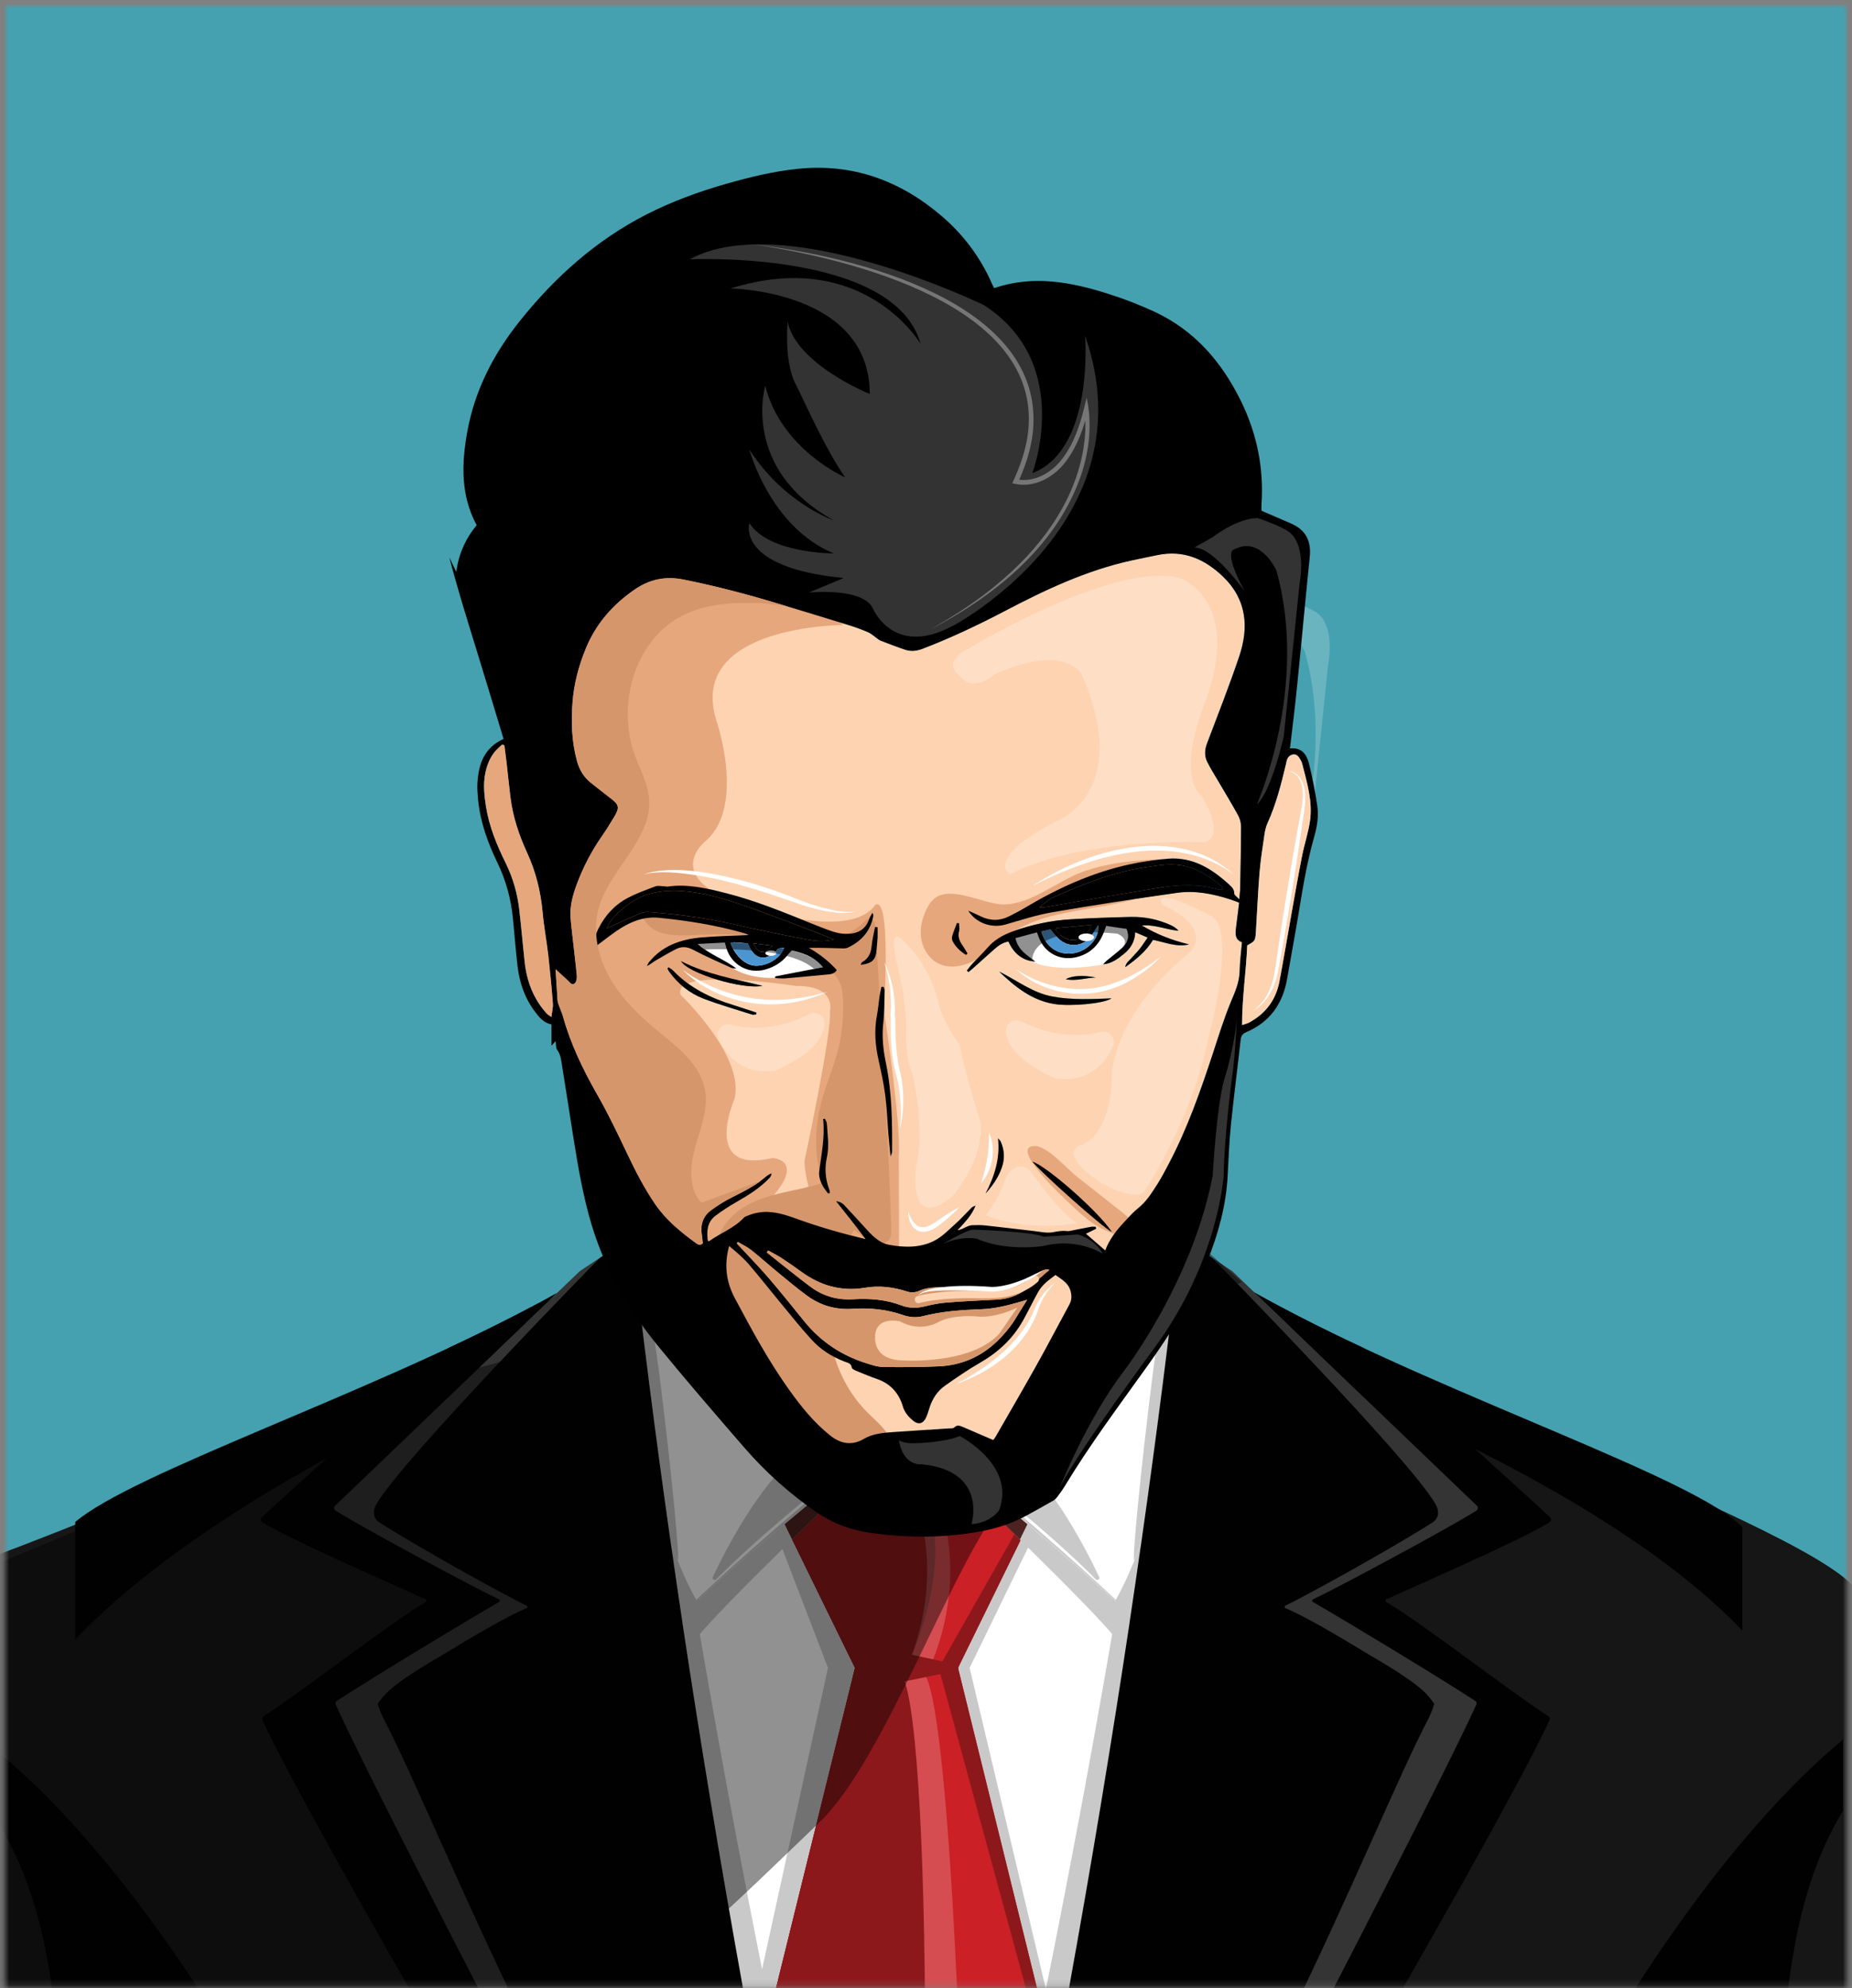 <svg width="300" height="322" viewBox="0 0 300 322" fill="none" xmlns="http://www.w3.org/2000/svg">
<rect x="0" y="0" width="300" height="322" fill="#808080" stroke="none"/>
<mask id="mask0_1299_2894" style="mask-type:alpha" maskUnits="userSpaceOnUse" x="0" y="0" width="300" height="322">
<rect x="0.738" y="0.742" width="298.523" height="321.068" fill="#54B3C3"/>
</mask>
<g mask="url(#mask0_1299_2894)">
<rect x="0.738" y="0.742" width="298.523" height="321.068" fill="#45A1B0"/>
<path opacity="0.2" d="M201.032 100.18C201.032 100.18 205.011 97.067 208.375 97.077C208.375 97.077 212.574 98.498 213.618 99.48C213.618 99.48 216.24 101.276 215.122 107.794L212.574 132.414C212.574 132.414 210.61 141.292 208.218 143.434C208.218 143.434 216.679 124.423 211.372 105.549C211.372 105.549 208.813 99.835 204.489 102.175C204.489 102.175 202.692 102.405 206.233 108.922C206.233 108.922 201.23 101.84 198.086 101.84L201.042 100.18H201.032Z" fill="white"/>
<path d="M107.557 377.272H188.121L188.121 239.268H107.557L107.557 377.272Z" fill="white"/>
<path d="M106.406 201.258C106.406 189.465 124.508 179.907 146.83 179.907C169.151 179.907 187.253 189.465 187.253 201.258C187.253 213.05 169.151 235.957 146.83 235.957C124.508 235.957 106.406 213.04 106.406 201.258Z" fill="#E6D3AA"/>
<path d="M146.706 232.364C149.933 231.988 153.025 231.142 155.929 229.93L157.798 233.022C154.477 234.578 150.905 235.654 147.134 236.093C144.282 236.427 141.452 236.375 138.684 236.009L139.874 232.458C142.12 232.656 144.408 232.635 146.706 232.364Z" fill="#C3B294"/>
<path d="M150.621 202.041C133.46 199.701 116.643 203.618 109.226 210.951C107.409 207.399 106.406 204.015 106.406 201.258C106.406 189.465 124.508 179.907 146.83 179.907C169.151 179.907 187.253 189.465 187.253 201.258C187.253 205.122 185.3 210.188 181.894 215.254C175.345 208.945 163.991 203.879 150.621 202.052V202.041Z" fill="#D4C29C"/>
<path d="M146.83 197.414C129.731 197.414 115.128 203.023 109.216 210.94C107.409 207.399 106.406 204.026 106.406 201.258C106.406 189.465 124.508 179.907 146.83 179.907C169.151 179.907 187.253 189.465 187.253 201.258C187.253 204.015 186.25 207.389 184.443 210.94C178.531 203.023 163.928 197.414 146.83 197.414Z" fill="#ECDDBA"/>
<path d="M106.438 200.569C106.428 200.799 106.407 201.028 106.407 201.258C106.407 204.016 107.41 207.39 109.217 210.941C115.129 203.023 129.731 197.414 146.83 197.414C163.929 197.414 178.532 203.023 184.444 210.941C185.989 207.912 186.94 205.008 187.191 202.501C187.191 202.564 187.191 202.616 187.191 202.679C187.159 205.436 186.125 208.8 184.276 212.33C178.448 204.35 163.898 198.595 146.809 198.417C129.71 198.239 115.055 203.702 109.06 211.557C107.284 207.995 106.323 204.611 106.344 201.843C106.344 201.415 106.386 200.987 106.438 200.569Z" fill="#B9A989"/>
<path d="M146.83 197.414C129.731 197.414 115.128 203.023 109.216 210.94C107.409 207.399 106.406 204.026 106.406 201.258C106.406 189.465 124.508 179.907 146.83 179.907C169.151 179.907 187.253 189.465 187.253 201.258C187.253 204.015 186.25 207.389 184.443 210.94C178.531 203.023 163.928 197.414 146.83 197.414Z" fill="#F2E2BD"/>
<path d="M186.458 209.301C186.479 208.935 186.479 204.882 186.458 204.621C186.082 195.106 169.516 184.619 146.411 186.05C123.274 187.491 109.309 198.897 107.962 207.734C107.92 207.985 107.993 208.288 108.045 208.653C117.07 200.924 131.213 195.523 146.776 194.907C162.34 194.291 176.211 200.495 186.448 209.29L186.458 209.301Z" fill="#E8D2A2"/>
<path d="M146.153 448.979L119.34 337.674L134.12 270.114L124.782 245.766L134.12 234.757H146.153H146.289H158.322L168.903 245.766L157.068 270.114L173.102 337.674L146.289 448.979V449.501L146.216 449.24L146.153 449.501V448.979Z" fill="#C9C9C9"/>
<path d="M146.79 448.979L121.836 337.674L138.496 270.114L126.578 245.766L136.324 234.757H146.79H146.905H157.36L167.116 245.766L155.188 270.114L171.848 337.674L146.905 448.979V449.501L146.842 449.24L146.79 449.501V448.979Z" fill="#CB2026"/>
<path d="M136.324 234.756H144.314C157.799 245.588 148.639 266.573 146.215 271.472C151.114 280.538 151.709 381.596 144.189 437.406L121.836 337.674L138.496 270.114L126.578 245.766L136.324 234.746V234.756Z" fill="#8C181B"/>
<path opacity="0.2" d="M146.215 271.461C148.639 266.573 154.707 250.947 144.314 234.746H146.779H146.894H148.054C158.447 250.936 152.378 266.562 149.955 271.461C154.028 279.003 156.953 349.508 156.661 405.37L146.884 448.979V449.501L146.821 449.24L146.758 449.501V448.979L144.168 437.406C151.689 381.586 151.093 280.538 146.194 271.472L146.215 271.461Z" fill="white"/>
<path d="M171.553 341.758L152.062 270.114L165.861 245.766L154.862 234.757H157.358L167.114 245.766L155.186 270.114L171.846 337.674L171.553 341.758Z" fill="#8C181B"/>
<path d="M138.496 270.114L126.578 245.766L136.324 234.757H139.447L130.328 245.766L142.162 266.782L155.418 269.665L155.188 270.114L155.292 270.521L142.591 273.101L123.33 344.307L121.836 337.674L138.496 270.114Z" fill="#8C181B"/>
<path d="M102.33 201.749C116.828 339.031 146.827 448.947 146.827 448.947C149.95 459.768 142.544 552.982 137.123 604.352C134.741 626.893 128.756 639.72 119.074 638.717C108.492 637.621 93.378 634.967 78.744 630.466C64.977 626.225 51.67 620.845 43.335 616.887L-14.188 608.865L-5.006 253.505C13.43 246.893 73.156 223.005 102.33 201.749Z" fill="#161616"/>
<path d="M12.188 246.486C21.651 238.495 58.805 226.128 86.036 211.682C84.761 217.082 81.012 222.576 72.321 226.472C56.695 233.471 28.524 248.314 12.188 265.507V246.486Z" fill="#010101"/>
<path d="M107.471 246.162C109.101 251.332 110.95 255.928 112.892 259.239C117.666 254.675 133.083 241.472 142.944 234.087C143.403 233.743 143.779 233.335 143.905 232.886C144.082 233.481 143.696 234.119 143.163 234.662C134.681 243.269 117.321 259.72 112.84 265.277C112.704 265.444 112.464 265.444 112.339 265.277C111.044 263.616 109.811 261.569 108.641 259.239L107.461 246.162H107.471Z" fill="#C9C9C9"/>
<path d="M127.086 246.82C132.152 242.569 137.594 238.14 142.075 234.756H143.088C139.276 238.621 133.708 244.031 128.318 249.337L127.086 246.82Z" fill="#4D2322"/>
<path d="M122.635 334.403C112.764 281.539 106.466 237.168 102.402 201.205C102.851 200.923 103.259 200.672 103.572 200.505C108.085 234.598 114.78 276.286 124.797 325.629L122.635 334.414V334.403Z" fill="#C9C9C9"/>
<path d="M112.891 259.239C117.665 254.674 133.082 241.471 142.942 234.086C143.977 233.313 144.687 232.206 142.744 231.109C132.518 225.333 112.944 214.366 109.1 208.704C106.562 204.965 103.052 197.873 113.685 189.015C113.685 189.015 104.253 193.026 101.6 202.667C98.947 212.308 105.089 245.984 112.881 259.239H112.891Z" fill="white"/>
<path d="M141.636 234.411C142.608 233.68 143.913 232.03 142.399 230.912C142.514 230.975 141.929 230.118 142.033 230.191C144.968 232.124 143.976 233.314 142.942 234.087C133.082 241.472 117.654 254.685 112.891 259.24L112.797 259.072C117.832 254.33 131.943 241.671 141.636 234.422V234.411Z" fill="#C9C9C9"/>
<path d="M108.972 194.008C106.193 196.055 103.07 199.23 101.483 203.868C101.389 204.15 101.294 204.463 101.211 204.787C101.315 203.993 101.441 203.273 101.608 202.667C104.261 193.026 113.693 189.015 113.693 189.015C111.614 190.749 110.079 192.42 108.961 194.008H108.972Z" fill="#E4D6B4"/>
<path d="M102.331 200.506C103.281 200.182 105.819 214.743 106.822 222.691C108.796 238.359 110.28 253.954 109.747 252.607C109.36 251.635 108.984 250.622 108.608 249.567C106.112 232.04 103.981 215.202 102.32 200.495L102.331 200.506Z" fill="#C9C9C9"/>
<path d="M130.963 234.401C133.595 232.907 134.033 231.978 131.13 231.132C107.962 224.405 105.633 201.206 107.126 204.872C107.659 206.376 108.432 207.661 109.121 208.695C112.276 213.354 125.74 222.911 136.561 228.228C143.716 231.738 142.776 233.482 139.058 236.198C130.378 242.538 120.611 251.061 116.026 255.772C115.754 256.054 115.305 255.73 115.472 255.386C117.718 250.623 124.037 238.339 130.963 234.401Z" fill="#C9C9C9"/>
<path d="M113.592 189.11C120.893 183.553 133.051 179.907 146.829 179.907V182.404C134.106 182.404 122.251 185.652 115.106 191.094C105.611 199.074 109.79 204.673 111.189 207.295C115.576 215.578 143.705 229.794 142.818 231.131C132.665 225.438 112.965 214.366 109.121 208.694C106.593 204.965 103.105 197.915 113.592 189.099V189.11Z" fill="#D6C09A"/>
<path d="M-6.387 279.232C30.496 303.653 77.771 392.637 77.165 449.449H-6.387V279.232Z" fill="#010101"/>
<path d="M104.605 449.448H-6.387V287.275C35.562 331.114 -34.192 427.461 104.605 449.448Z" fill="#161616"/>
<path d="M42.688 277.957C49.279 273.706 63.484 262.613 68.968 259.459C69.156 259.354 69.135 259.093 68.937 258.999C65.281 257.307 47.158 249.452 42.542 246.548C42.228 246.35 42.166 245.963 42.437 245.713C44.38 243.874 60.487 229.303 72.635 218.315C77.638 215.975 82.516 213.573 87.101 211.108C87.3 211.066 87.467 211.014 87.592 210.94C78.306 219.85 54.199 242.987 51.65 245.399C51.378 245.661 51.441 246.037 51.754 246.235C56.371 249.139 72.927 257.265 76.583 258.947C76.781 259.041 76.802 259.292 76.614 259.407C71.12 262.561 57.865 273.497 51.274 277.749C51.075 277.874 51.002 278.135 51.096 278.354C60.737 299.537 130.439 425.487 144.237 447.004C144.425 447.798 144.603 448.571 144.791 449.365C147.851 462.369 53.467 302.629 42.51 278.553C42.416 278.333 42.479 278.083 42.688 277.947V277.957Z" fill="#010101"/>
<path d="M48.934 277.957C55.525 273.706 69.731 262.613 75.214 259.459C75.402 259.354 75.382 259.093 75.183 258.999C71.527 257.307 53.405 249.452 48.788 246.548C48.474 246.35 48.412 245.963 48.683 245.713C51.075 243.446 74.995 221.824 86.495 211.431C87.77 210.752 89.023 210.063 90.245 209.374C80.959 218.283 56.852 241.42 54.303 243.833C54.031 244.094 54.094 244.47 54.407 244.668C59.024 247.572 77.136 257.297 80.803 258.989C81.001 259.083 81.022 259.333 80.834 259.448C75.34 262.603 61.145 271.199 54.553 275.45C54.355 275.576 54.282 275.837 54.376 276.056C64.017 297.239 132.831 427.659 146.629 449.177C146.817 449.971 145.041 449.417 144.864 449.375C140.748 448.55 59.254 301.616 48.756 278.553C48.662 278.333 48.725 278.083 48.934 277.947V277.957Z" fill="#010101"/>
<path d="M102.33 200.505C100.147 201.654 93.891 205.895 93.891 205.895C93.891 205.895 57.489 240.845 54.324 243.843C54.052 244.104 54.115 244.48 54.428 244.679C59.045 247.582 77.157 257.307 80.824 258.999C81.022 259.093 81.043 259.344 80.855 259.459C75.361 262.613 61.166 271.21 54.575 275.461C54.376 275.586 54.303 275.847 54.397 276.067C65.354 300.143 149.898 461.638 146.838 448.633C121.832 342.478 109.015 259.97 102.341 200.505H102.33Z" fill="#010101"/>
<path opacity="0.2" d="M80.812 258.999C77.156 257.307 59.033 247.582 54.417 244.678C54.103 244.48 54.041 244.094 54.312 243.843C57.477 240.845 93.879 205.895 93.879 205.895C93.879 205.895 95.394 204.871 97.201 203.681C97.201 203.681 65.008 236.437 60.955 243.644C60.036 245.274 60.997 246.266 61.352 246.485C67.285 250.319 82.034 258.518 85.262 260.002C85.45 260.085 85.481 260.367 85.282 260.451C82.128 261.756 76.665 264.984 71.401 268.191C71.401 268.191 66.189 271.136 63.535 273.351C61.948 274.667 61.196 275.941 61.196 275.941C61.196 275.941 61.52 277.184 62.188 278.438C66.752 287.139 74.545 306.18 84.948 327.478C107.124 372.853 137.311 431.785 146.241 446.116C146.44 446.962 146.628 447.787 146.826 448.633C149.887 461.638 65.342 300.133 54.385 276.067C54.291 275.847 54.354 275.597 54.563 275.461C61.154 271.21 75.359 262.613 80.843 259.459C81.031 259.354 81.01 259.093 80.812 258.999Z" fill="white"/>
<path d="M191.192 201.748C176.694 339.031 146.695 448.947 146.695 448.947C143.572 459.768 150.978 552.982 156.399 604.352C158.781 626.893 164.766 639.72 174.449 638.717C185.03 637.62 200.144 634.967 214.778 630.465C228.545 626.224 241.852 620.845 250.187 616.886L311.157 614.014L301.265 259.239C302.727 250.277 220.356 223.004 191.182 201.759L191.192 201.748Z" fill="#161616"/>
<path d="M298.55 281.728V447.306H221.213C220.638 393.649 262.785 311.277 298.55 281.728Z" fill="#010101"/>
<path d="M298.55 293.228V447.296H193.773C324.549 426.583 270.181 339.855 298.55 293.228Z" fill="#161616"/>
<path d="M282.233 247.321V264.075C265.897 246.892 237.026 233.366 221.326 226.336C212.751 222.503 208.991 217.102 207.664 211.775C235.856 226.702 274.556 239.393 282.233 247.321Z" fill="#010101"/>
<path d="M186.055 246.162C184.426 251.332 182.577 255.928 180.634 259.239C175.86 254.675 160.443 241.472 150.583 234.087C150.123 233.742 149.747 233.335 149.622 232.886C149.444 233.481 149.831 234.118 150.363 234.661C158.845 243.268 176.205 259.72 180.686 265.277C180.822 265.444 181.062 265.444 181.188 265.277C182.483 263.616 183.715 261.569 184.885 259.239L186.065 246.162H186.055Z" fill="#C9C9C9"/>
<path d="M166.44 246.82C161.374 242.568 155.932 238.14 151.451 234.755H150.438C154.25 238.62 159.817 244.031 165.207 249.337L166.44 246.82Z" fill="#4D2322"/>
<path d="M170.885 334.403C180.756 281.539 187.054 237.167 191.117 201.204C190.668 200.922 190.261 200.672 189.948 200.504C185.435 234.598 178.74 276.285 168.723 325.629L170.885 334.413V334.403Z" fill="#C9C9C9"/>
<path d="M180.631 259.239C175.857 254.675 160.44 241.472 150.58 234.087C149.546 233.314 148.836 232.207 150.778 231.11C161.004 225.334 180.579 214.366 184.423 208.705C186.961 204.966 190.47 197.873 179.837 189.016C179.837 189.016 189.269 193.027 191.922 202.668C194.575 212.309 188.434 245.984 180.641 259.239H180.631Z" fill="white"/>
<path d="M151.887 234.411C150.915 233.68 149.61 232.029 151.124 230.912C151.009 230.974 151.594 230.118 151.49 230.191C148.555 232.123 149.547 233.314 150.581 234.087C160.441 241.472 175.869 254.685 180.632 259.239L180.726 259.072C175.692 254.33 161.58 241.67 151.887 234.421V234.411Z" fill="#C9C9C9"/>
<path d="M184.545 194.008C187.324 196.056 190.447 199.231 192.035 203.869C192.129 204.151 192.223 204.464 192.306 204.788C192.202 203.994 192.077 203.273 191.909 202.668C189.256 193.027 179.824 189.016 179.824 189.016C181.903 190.75 183.438 192.421 184.556 194.008H184.545Z" fill="#E4D6B4"/>
<path d="M191.194 200.505C190.243 200.181 187.705 214.742 186.702 222.691C184.728 238.359 183.245 253.954 183.777 252.606C184.164 251.635 184.54 250.622 184.916 249.567C187.412 232.039 189.543 215.202 191.204 200.495L191.194 200.505Z" fill="#C9C9C9"/>
<path d="M162.559 234.4C159.927 232.907 159.488 231.977 162.392 231.131C185.559 224.404 187.889 201.205 186.395 204.872C185.862 206.376 185.089 207.66 184.4 208.694C181.246 213.353 167.782 222.911 156.96 228.227C149.805 231.737 150.745 233.481 154.464 236.197C163.144 242.537 172.91 251.061 177.496 255.771C177.767 256.053 178.216 255.73 178.049 255.385C175.804 250.622 169.484 238.338 162.559 234.4Z" fill="#C9C9C9"/>
<path d="M179.932 189.109C172.631 183.552 160.473 179.907 146.695 179.907V182.403C159.418 182.403 171.273 185.652 178.418 191.094C187.912 199.074 183.734 204.673 182.335 207.295C177.948 215.578 149.818 229.794 150.706 231.131C160.859 225.438 180.559 214.366 184.403 208.694C186.931 204.965 190.419 197.915 179.932 189.099V189.109Z" fill="#D6C09A"/>
<path d="M250.836 277.957C244.245 273.706 230.039 262.613 224.555 259.459C224.367 259.354 224.388 259.093 224.587 258.999C228.243 257.307 246.365 249.452 250.982 246.548C251.295 246.35 251.358 245.963 251.086 245.713C249.144 243.874 233.037 229.303 220.889 218.315C215.886 215.975 211.008 213.572 206.422 211.107C206.224 211.066 206.057 211.013 205.931 210.94C215.217 219.85 239.325 242.986 241.874 245.399C242.145 245.66 242.083 246.036 241.769 246.235C237.152 249.139 220.597 257.265 216.941 258.947C216.742 259.041 216.721 259.291 216.909 259.406C222.404 262.561 235.659 273.497 242.25 277.748C242.448 277.874 242.521 278.135 242.427 278.354C232.786 299.537 163.085 425.487 149.287 447.004C149.099 447.798 148.921 448.571 148.733 449.365C145.672 462.369 240.056 302.629 251.013 278.553C251.107 278.333 251.045 278.083 250.836 277.947V277.957Z" fill="#010101"/>
<path d="M244.588 277.957C237.997 273.706 223.791 262.613 218.307 259.458C218.119 259.354 218.14 259.093 218.339 258.999C221.994 257.307 240.117 249.452 244.734 246.548C245.047 246.35 245.11 245.963 244.838 245.712C242.446 243.446 218.527 221.824 207.026 211.431C205.752 210.752 204.499 210.063 203.277 209.373C212.562 218.283 236.67 241.419 239.219 243.832C239.49 244.093 239.428 244.469 239.114 244.668C234.498 247.572 216.385 257.296 212.719 258.988C212.521 259.082 212.5 259.333 212.688 259.448C218.182 262.603 232.377 271.199 238.968 275.45C239.167 275.576 239.24 275.837 239.146 276.056C229.505 297.239 160.691 427.659 146.893 449.176C146.705 449.97 148.481 449.417 148.658 449.375C152.774 448.55 234.268 301.616 244.765 278.552C244.859 278.333 244.797 278.082 244.588 277.947V277.957Z" fill="#010101"/>
<path d="M191.19 200.505C193.373 201.654 199.63 205.895 199.63 205.895C199.63 205.895 236.032 240.845 239.197 243.843C239.468 244.104 239.406 244.48 239.092 244.678C234.475 247.582 216.363 257.307 212.697 258.999C212.498 259.093 212.478 259.343 212.666 259.458C218.16 262.613 232.355 271.209 238.946 275.461C239.144 275.586 239.218 275.847 239.124 276.066C228.166 300.143 143.622 461.638 146.683 448.633C171.689 342.478 184.505 259.97 191.18 200.505H191.19Z" fill="#010101"/>
<path opacity="0.2" d="M212.709 258.998C216.364 257.306 234.487 247.582 239.104 244.678C239.417 244.479 239.48 244.093 239.208 243.842C236.043 240.845 199.642 205.895 199.642 205.895C199.642 205.895 198.127 204.871 196.32 203.68C196.32 203.68 228.512 236.437 232.565 243.644C233.484 245.273 232.523 246.266 232.168 246.485C226.235 250.318 211.487 258.518 208.259 260.001C208.071 260.085 208.04 260.367 208.238 260.45C211.393 261.756 216.855 264.984 222.12 268.19C222.12 268.19 227.332 271.136 229.985 273.35C231.573 274.666 232.325 275.941 232.325 275.941C232.325 275.941 232.001 277.184 231.333 278.437C226.768 287.138 218.976 306.18 208.572 327.478C186.397 372.852 156.21 431.785 147.279 446.115C147.081 446.962 146.893 447.787 146.694 448.633C143.634 461.637 228.178 300.132 239.135 276.066C239.229 275.847 239.167 275.596 238.958 275.46C232.367 271.209 218.161 262.613 212.677 259.458C212.489 259.354 212.51 259.092 212.709 258.998Z" fill="white"/>
<path d="M200.197 150.39C200.364 148.98 200.541 147.58 200.719 146.17C200.155 145.961 199.695 145.773 199.225 145.627C196.447 144.739 193.585 144.165 190.681 144.572C183.912 145.533 177.165 146.567 170.428 147.727C167.868 148.165 165.362 148.99 162.855 149.711C160.64 150.338 158.123 149.513 156.828 147.465C157.622 147.821 158.238 148.082 158.833 148.374C160.379 149.137 161.925 149.147 163.46 148.374C164.317 147.935 165.174 147.497 165.999 147.006C171.305 143.83 176.893 141.292 182.962 139.966C185.02 139.517 187.119 139.214 189.219 139.057C193.125 138.754 196.196 140.613 198.964 143.131C199.424 143.548 199.935 143.956 199.925 144.718C199.925 144.948 200.322 145.188 200.729 145.637C200.802 144.854 200.876 144.405 200.886 143.956C200.949 140.603 201.022 137.25 201.032 133.897C201.032 133.281 200.865 132.591 200.573 132.059C199.539 130.168 198.41 128.33 197.324 126.47C196.718 125.447 196.081 124.434 195.548 123.368C195.058 122.376 195.141 121.363 195.548 120.308C197.303 115.68 199.11 111.074 200.698 106.395C202.307 101.642 201.993 97.129 198.139 93.401C195.172 90.538 191.736 89.003 187.516 89.87C186.127 90.152 184.738 90.434 183.348 90.737C176.005 92.335 169.289 95.51 162.698 98.968C158.384 101.235 153.987 103.313 149.443 105.047C148.492 105.413 147.563 105.517 146.623 105.204C145.275 104.755 143.949 104.243 142.622 103.731C142.371 103.637 142.173 103.428 141.943 103.271C141.504 102.968 141.097 102.582 140.617 102.384C139.645 101.966 138.653 101.6 137.65 101.287C134.308 100.253 130.965 99.24 127.612 98.226C127.309 98.132 127.017 98.049 126.724 97.955C121.46 96.346 116.143 94.936 110.733 93.85C107.777 93.254 105.218 93.797 102.784 95.479C99.253 97.913 96.537 101.005 94.898 104.995C93.738 107.815 92.955 110.74 92.735 113.79C92.506 116.965 92.61 120.12 93.456 123.222C93.843 124.642 94.532 125.833 95.702 126.752C96.788 127.598 97.854 128.476 98.95 129.301C100.246 130.283 100.381 130.763 99.546 132.184C98.888 133.291 98.209 134.377 97.478 135.432C95.817 137.824 94.48 140.383 93.467 143.099C92.808 144.865 92.286 146.682 92.422 148.604C92.506 149.753 92.652 150.891 92.777 152.03C92.996 154.035 93.258 156.041 93.435 158.057C93.467 158.454 93.341 159.06 93.07 159.269C92.61 159.624 92.276 159.06 91.952 158.757C91.357 158.214 90.772 157.67 89.988 156.96C90.093 158.611 90.176 159.968 90.27 161.326C90.291 161.692 90.291 162.078 90.396 162.423C90.625 163.165 90.981 163.865 91.189 164.606C92.443 169.108 94.459 173.265 96.767 177.308C98.543 180.41 100.089 183.658 101.624 186.886C102.951 189.664 104.351 192.391 106.084 194.95C107.85 197.54 110.221 199.483 112.717 201.3C113.072 201.562 113.417 201.739 113.835 201.353C113.783 200.862 113.741 200.36 113.668 199.859C113.438 198.271 113.898 196.903 115.193 195.963C116.3 195.159 117.48 194.427 118.692 193.811C120.28 193.017 121.857 192.223 123.288 191.169C123.601 190.939 123.904 190.698 124.197 190.448C124.416 190.26 124.698 190.155 124.959 190.02C124.928 190.375 124.792 190.594 124.625 190.772C124.458 190.949 124.291 191.116 124.124 191.273C122.692 192.641 121.021 193.675 119.308 194.657C118.117 195.336 116.948 196.078 115.861 196.913C114.503 197.958 114.441 199.441 114.629 200.956C114.785 200.998 114.838 201.029 114.859 201.018C116.634 199.734 118.765 198.961 120.332 197.363C120.384 197.31 120.436 197.258 120.489 197.195C120.635 197.039 120.885 196.966 121.094 196.882C122.118 196.454 123.183 196.245 124.312 196.276C126.181 196.328 127.905 196.987 129.628 197.603C133.044 198.814 136.533 199.796 140.188 200.684C139.342 199.567 138.601 198.574 137.838 197.603C137.097 196.652 136.344 195.723 135.415 194.553C136.344 194.657 136.679 195.117 137.023 195.493C138.225 196.757 139.384 198.062 140.564 199.347C141.515 200.371 142.57 201.342 143.959 201.603C146.424 202.063 148.962 202.126 151.24 200.998C152.556 200.35 153.642 199.201 154.77 198.198C155.689 197.373 156.504 196.433 157.392 195.566C157.548 195.409 157.799 195.368 158.008 195.263C157.674 196.109 157.225 196.799 156.713 197.436C156.201 198.073 155.637 198.658 155.083 199.264C155.679 199.18 156.107 198.908 156.556 198.7C156.838 198.574 157.152 198.459 157.454 198.449C158.186 198.428 158.917 198.418 159.648 198.491C162.197 198.762 164.745 199.086 167.294 199.368C168.391 199.483 169.529 199.775 170.563 199.577C171.336 199.431 172.047 199.305 172.819 199.399C173.122 199.441 173.457 199.337 173.77 199.274C174.762 199.086 175.744 198.877 176.736 198.689C176.966 198.647 177.217 198.689 177.457 198.689C177.489 198.794 177.52 198.898 177.551 199.002C176.956 199.295 176.371 199.587 175.89 199.817C176.872 200.674 177.865 201.53 179.014 202.523C179.692 200.716 180.841 199.243 182.137 197.874C182.826 197.133 183.495 196.36 184.278 195.733C185.678 194.615 186.607 193.153 187.537 191.68C188.164 190.667 188.728 189.612 189.281 188.557C192.342 182.771 194.493 176.608 196.53 170.414C197.429 167.667 198.285 164.899 199.392 162.235C200.071 160.616 200.761 159.07 200.802 157.284C200.844 155.728 201.043 154.182 201.178 152.594C200.061 152.187 200.092 151.299 200.197 150.401V150.39ZM114.023 161.755C111.714 160.877 109.813 159.363 108.372 157.315C108.268 157.169 108.205 157.002 108.111 156.845C108.174 156.772 108.236 156.71 108.299 156.647C108.539 156.814 108.811 156.95 109.02 157.159C111.725 159.989 115.109 161.64 118.796 162.768C120.05 163.154 121.282 163.583 122.536 163.99C122.536 164.084 122.515 164.178 122.504 164.272C122.285 164.293 122.034 164.366 121.836 164.314C119.225 163.478 116.582 162.726 114.023 161.755ZM110.294 155.634C114.462 157.806 119.037 158.558 123.507 159.645C120.342 160.313 111.307 157.597 110.294 155.634ZM134.151 193.289C133.274 192.234 132.532 190.991 132.71 189.633C133.075 186.834 133.639 184.066 133.336 181.204C133.43 181.204 133.535 181.183 133.639 181.172C133.744 181.434 133.942 181.695 133.953 181.966C134.057 183.784 134.36 185.622 133.953 187.429C133.556 189.226 133.702 190.97 134.36 192.683C134.423 192.84 134.423 193.017 134.443 193.184C134.349 193.216 134.255 193.258 134.151 193.289ZM136.553 153.586C134.725 153.534 132.908 153.471 131.017 153.492C132.71 154.464 134.235 155.623 135.54 157.086C135.185 157.67 134.663 157.744 134.099 157.796C131.769 158.005 129.451 158.235 127.121 158.433C126.609 158.475 126.087 158.402 125.565 158.381C125.565 158.287 125.565 158.203 125.565 158.109C128.114 157.618 130.673 157.127 133.294 156.615C132.166 155.237 130.746 154.485 128.249 153.9C128.04 154.13 127.779 154.37 127.57 154.652C126.62 155.853 125.387 156.595 123.935 157.002C121.209 157.764 118.493 156.25 117.658 153.534C117.574 153.273 117.512 153.012 117.407 152.625C116.028 152.698 114.681 152.761 113.02 152.855C115.026 154.641 117.365 155.341 119.266 156.845C118.995 156.803 118.692 156.824 118.452 156.72C116.415 155.79 114.347 154.902 112.373 153.847C111.37 153.315 110.472 153.189 109.511 153.68C108.33 154.276 107.192 154.944 106.053 155.623C105.635 155.863 105.291 156.229 104.768 156.417C104.883 156.208 104.977 155.978 105.134 155.79C107.317 153.095 110.315 152.082 113.605 151.8C116.154 151.57 118.723 151.539 121.272 151.414C121.084 151.33 120.865 151.205 120.624 151.132C116.07 149.826 111.401 149.074 106.711 148.614C103.672 148.311 101.123 149.753 98.762 151.529C98.146 151.999 97.519 152.469 96.799 153.022C96.736 153.075 96.663 153.127 96.59 153.179C96.37 152.427 96.402 151.8 96.569 151.247C96.663 150.933 96.788 150.641 96.934 150.359C98.01 148.207 99.598 146.484 101.718 145.376C103.139 144.635 104.653 144.092 106.158 143.528C106.544 143.381 107.025 143.496 107.463 143.507C107.693 143.507 107.923 143.59 108.142 143.559C111.412 143.089 114.535 143.862 117.647 144.656C122.421 145.867 126.965 147.747 131.519 149.575C132.626 150.014 133.733 150.463 134.861 150.839C135.509 151.048 136.198 151.194 136.877 151.215C138.663 151.267 140.126 150.714 140.763 148.834C140.867 148.51 141.076 148.228 141.316 147.789C141.41 148.082 141.504 148.207 141.484 148.322C141.034 150.777 139.583 152.437 137.379 153.482C137.138 153.597 136.846 153.618 136.574 153.618L136.553 153.586ZM139.405 156.26C139.509 156.062 139.541 155.863 139.656 155.811C140.679 155.237 141.076 154.359 141.181 153.221C141.275 152.187 141.546 151.163 141.734 150.139C141.87 150.139 142.006 150.15 142.152 150.16C142.152 150.724 142.173 151.299 142.152 151.863C142.121 152.5 142.037 153.137 141.995 153.774C141.881 155.446 141.306 156.031 139.415 156.271L139.405 156.26ZM144.502 186.583C144.502 186.708 144.419 186.823 144.262 187.262C144.126 185.841 144.001 184.713 143.907 183.596C143.74 181.496 143.667 179.376 143.395 177.297C143.155 175.438 142.747 173.589 142.34 171.761C141.787 169.307 141.588 166.873 142.069 164.387C142.267 163.353 142.34 162.298 142.497 161.253C142.57 160.773 142.695 160.292 142.789 159.812H143.124C143.186 160.021 143.291 160.219 143.291 160.418C143.238 162.204 143.27 164 143.071 165.766C142.831 167.949 143.071 170.079 143.51 172.189C144.492 176.942 144.534 181.768 144.502 186.593V186.583ZM154.352 152.521C154.216 152.27 154.154 151.884 154.237 151.612C154.446 150.891 154.749 150.192 155.01 149.481C155.115 149.481 155.23 149.502 155.334 149.513C155.344 149.931 155.459 150.369 155.355 150.756C155.094 151.696 155.418 152.437 155.94 153.169C156.222 153.565 156.452 154.004 156.713 154.422C156.64 154.495 156.556 154.568 156.483 154.641C155.595 154.129 154.864 153.419 154.342 152.51L154.352 152.521ZM162.249 189.163C161.685 190.73 160.745 192.067 159.638 193.299C161.1 190.479 162.029 187.607 161.664 184.337C161.81 184.515 162.019 184.672 162.103 184.88C162.729 186.28 162.771 187.722 162.238 189.163H162.249ZM180.058 161.681C178.763 162.548 173.363 162.998 170.845 162.601C167.137 162.026 164.421 159.791 161.841 157.336C164.714 158.757 167.263 160.794 170.511 161.389C173.634 161.963 176.778 161.807 180.058 161.681ZM172.621 158.579C173.634 158.005 175.347 157.879 177.489 158.297C175.89 158.339 174.334 158.924 172.621 158.579ZM167.221 188.108C169.581 188.86 178.011 196.276 180.1 199.514C178.69 198.877 168.401 189.696 167.221 188.108ZM186.754 152.197C185.636 154.077 183.996 155.383 182.262 156.615C182.346 155.916 182.92 155.571 183.317 155.101C183.735 154.62 184.205 154.171 184.602 153.67C185.02 153.137 185.385 152.563 185.887 151.842C185.176 151.539 184.623 151.299 183.871 150.975C183.808 152.51 183.119 153.607 182.053 154.474C181.071 155.278 180.058 156.051 178.658 156.177C178.846 155.978 179.024 155.769 179.233 155.592C180.079 154.892 180.956 154.234 181.771 153.492C182.628 152.73 182.972 151.779 182.45 150.442C181.447 150.286 180.34 150.119 179.17 149.951C179.003 150.401 178.899 150.735 178.763 151.069C177.927 153.169 176.454 154.558 174.198 155.049C171.733 155.581 169.341 154.38 168.359 152.051C168.234 151.758 168.13 151.456 167.952 150.996C166.824 151.299 165.706 151.602 164.505 151.926C164.871 153.921 166.437 154.704 167.712 155.759C165.623 155.581 164.223 154.453 163.346 152.49C162.416 152.646 161.716 153.148 161.079 153.712C159.836 154.808 158.614 155.916 157.381 157.012C157.214 157.159 157.037 157.294 156.87 157.43C156.786 157.357 156.692 157.274 156.608 157.2C156.911 156.824 157.193 156.427 157.528 156.072C158.311 155.226 159.136 154.432 159.888 153.565C161.027 152.228 162.479 151.403 164.108 150.829C167.106 149.763 170.198 149.084 173.373 148.896C176.622 148.698 179.881 148.583 183.139 148.51C185.417 148.458 187.61 148.907 189.689 149.868C190.127 150.066 190.535 150.348 190.9 150.745C188.895 150.568 187.004 149.701 184.946 149.889C187.328 151.32 189.887 152.312 192.603 152.96C190.566 153.44 188.707 152.604 186.764 152.218L186.754 152.197Z" fill="#FDD3B1"/>
<path d="M136.692 101.214C136.692 101.214 111.257 101.214 116.031 116.652C116.031 116.652 120.731 130.147 114.548 135.986C114.548 135.986 106.912 141.637 119.53 146.306C119.53 146.306 136.671 152.511 141.476 146.943C141.476 146.943 144.348 141.909 143.209 163.75C143.209 163.75 145.977 181.82 145.601 187.231L145.633 201.844C145.633 201.844 131.427 203.661 130.299 188.108C130.299 188.108 134.853 166.873 134.435 163.75C134.435 163.75 135.584 159.613 128.931 159.676C128.931 159.676 108.489 156.511 110.286 161.159C110.286 161.159 120.846 171.208 118.935 178.102C118.935 178.102 113.587 190.239 125.129 187.544C125.129 187.544 130.383 187.774 125.129 193.811L116.01 202.523L111.706 205.708L94.451 177.517L89.949 164.355L88.842 145.397L91.537 129.406L86.742 110.52L91.087 87.019L102.034 83.916L116.658 87.739L136.66 101.235L136.692 101.214Z" fill="#E6A77C"/>
<path opacity="0.43" d="M201.117 207.63L197.064 209.636H195.445C195.445 209.636 180.268 222.536 162.929 242.779C154.364 252.785 143.511 284.831 132.679 295.183C119.737 307.571 107.694 319.781 93.572 327.897C86.438 332.002 -14.15 385.806 -21.159 387.822L-38.133 267.45C-15.717 261.141 65.746 224.343 78.834 221.167C93.269 217.668 97.646 205.854 97.646 205.854C97.646 205.854 98.084 197.979 100.267 202.575C102.346 206.941 125.409 234.475 140.085 237.149C140.826 237.169 141.558 237.232 142.278 237.357C156.714 237.357 184.289 199.284 195.445 202.575C195.445 202.575 197.9 204.705 201.117 207.62V207.63Z" fill="black"/>
<path d="M102.489 163.197C102.332 162.089 102.322 160.909 102.823 159.906C103.157 159.238 103.69 158.695 104.233 158.204C105.769 156.804 107.502 155.634 109.372 154.736C111.66 153.639 114.146 152.939 116.266 151.55C116.903 151.132 117.551 150.589 117.707 149.837C117.937 148.751 117.049 147.748 116.141 147.111C112.349 144.468 107.231 144.698 102.792 145.993C101.81 146.286 100.817 146.62 99.804 146.589C98.791 146.557 97.705 146.066 97.297 145.126C97.141 144.761 97.036 144.28 96.66 144.155C95.062 145.513 94.749 147.842 94.613 149.931C94.3 154.725 94.352 159.791 96.702 163.98C97.611 165.609 98.843 167.03 100.076 168.43C100.692 169.129 106.437 174.164 106.071 170.832C105.967 169.892 104.181 168.21 103.711 167.249C103.095 165.965 102.677 164.586 102.478 163.186L102.489 163.197Z" fill="#E6A77C"/>
<path d="M150.436 146.599C149.527 148.155 148.984 149.973 149.193 151.769C149.402 153.566 150.457 155.3 152.076 156.073C154.081 157.034 156.515 156.386 158.416 155.227C160.317 154.067 161.874 152.427 163.722 151.184C171.776 145.732 183.788 148.385 191.006 141.857C191.789 141.146 192.426 139.715 191.497 139.193C191.214 139.026 190.859 139.036 190.536 139.047C185.428 139.235 180.226 139.454 175.411 141.178C171.274 142.661 167.107 146.442 162.605 146.473C158.918 146.494 152.838 142.483 150.446 146.599H150.436Z" fill="#E6A77C"/>
<path d="M173.396 195.022C174.513 196.077 175.631 197.132 176.884 198.01C178.932 199.43 181.324 200.339 183.799 200.632C184.175 199.806 183.956 198.804 183.465 198.041C182.974 197.279 182.243 196.704 181.533 196.14C179.172 194.281 176.811 192.422 174.451 190.562C172.926 189.361 169.646 185.611 167.682 185.601C163.243 185.559 172.163 193.884 173.406 195.033L173.396 195.022Z" fill="#E6A77C"/>
<path d="M170.979 206.482C172.076 207.255 173.152 207.819 173.455 209.229C173.622 210.012 173.559 210.628 173.194 211.318C171.418 214.587 169.705 217.888 167.888 221.136C165.736 224.991 163.522 228.793 161.318 232.616C161.182 232.846 161.015 233.065 160.9 233.222C159.208 232.49 157.589 231.791 155.959 231.101C155.5 230.913 155.061 230.683 154.58 231.174C154.403 231.352 153.975 231.31 153.661 231.331C150.642 231.529 147.613 231.717 144.595 231.926C142.965 232.041 141.367 232.167 139.863 233.054C138.045 234.12 136.238 233.869 134.504 232.49C131.841 230.38 129.752 227.769 127.799 225.032C124.456 220.353 121.73 215.287 119.025 210.221C117.541 207.443 117.312 204.727 118.105 201.781C119.286 202.753 120.393 203.703 121.343 204.8C123.046 206.785 124.655 208.853 126.326 210.858C128.028 212.905 129.689 214.995 131.475 216.958C132.948 218.567 134.776 219.726 136.823 220.51C137.314 220.698 137.878 220.75 137.983 221.492C138.014 221.721 138.536 221.93 138.86 222.066C139.915 222.505 140.981 222.943 142.067 223.319C144.24 224.072 145.597 225.607 146.245 227.748C146.537 228.741 147.154 229.44 147.885 230.057C148.731 230.767 149.525 230.579 149.995 229.587C150.204 229.127 150.36 228.647 150.507 228.166C150.966 226.61 151.791 225.294 153.118 224.374C154.925 223.121 156.722 221.847 158.633 220.76C161.62 219.058 164.044 216.833 165.725 213.825C166.572 212.31 167.324 210.733 168.17 209.218C168.807 208.069 169.851 207.307 170.979 206.471V206.482Z" fill="#FDD3B1"/>
<path d="M130.319 192.38C127.488 193.028 124.584 193.498 121.952 194.709C119.32 195.931 116.928 198.062 116.249 200.883C115.863 202.47 116.051 204.141 116.291 205.76C116.521 207.296 116.792 208.821 117.21 210.304C117.753 212.237 118.547 214.085 119.414 215.903C123.728 224.928 130.246 233.367 139.364 237.483C140.409 237.953 141.6 238.371 142.696 238.016C144.524 237.41 145.015 234.892 144.242 233.127C143.469 231.362 141.892 230.119 140.524 228.761C134.486 222.734 132.533 213.03 135.615 205.071C136.617 202.481 138.09 200.078 139.009 197.456C139.636 195.66 140.983 190.709 138.278 189.915C137.087 189.57 135.834 190.552 134.81 190.991C133.369 191.607 131.854 192.014 130.329 192.359L130.319 192.38Z" fill="#D6966B"/>
<path d="M122.116 150.401C125.082 151.341 128.091 152.291 131.203 152.396C134.316 152.5 137.585 151.664 139.789 149.471C140.145 149.116 140.583 148.688 141.074 148.813C141.628 148.949 141.774 149.669 141.816 150.244C141.952 152.479 142.087 154.715 142.223 156.96C143.069 170.915 143.905 184.881 144.375 198.856C144.396 199.546 144.396 200.287 143.978 200.83C143.184 201.833 141.565 201.395 140.468 200.726C136.907 198.564 134.316 194.95 133.094 190.97C131.872 186.98 131.955 182.656 133.01 178.624C133.794 175.605 135.099 172.733 135.831 169.704C136.447 167.134 136.645 164.481 136.541 161.838C136.51 161.086 136.457 160.324 136.217 159.603C135.904 158.673 135.287 157.879 134.609 157.18C131.83 154.286 127.965 152.625 124.017 151.884C120.079 151.142 116.026 151.257 112.026 151.456C109.226 151.591 105.832 151.476 104.422 149.043C104.275 148.782 104.15 148.447 104.307 148.197C104.411 148.03 104.61 147.946 104.798 147.873C107.44 146.849 110.814 145.909 113.572 146.964C116.329 148.019 119.118 149.461 122.126 150.422L122.116 150.401Z" fill="#D6966B"/>
<path d="M113.031 152.866L117.502 152.072L123.174 152.406L130.966 153.921L133.713 156.647C133.713 156.647 124.5 160.46 118.599 156.762C118.599 156.762 112.446 153.921 113.031 152.855V152.866Z" fill="white"/>
<path d="M163.586 151.8L166.458 150.943L172.203 149.502H181.437L183.213 150.15V151.434L181.803 154.202L178.93 156.156C178.93 156.156 171.263 157.775 166.981 155.654C166.981 155.654 164.662 154.85 163.586 151.81V151.8Z" fill="white"/>
<path d="M89.999 168.617C89.727 168.91 89.602 169.045 89.331 169.348V165.912C88.046 165.64 87.367 164.784 86.698 163.896C85.006 161.671 84.139 159.133 83.826 156.396C83.533 153.837 83.335 151.278 83.084 148.719C82.771 145.585 81.967 142.598 80.588 139.746C79.021 136.508 77.799 133.145 77.444 129.52C77.36 128.612 77.287 127.682 77.339 126.773C77.527 123.734 78.436 121.091 81.57 119.67C80.076 114.74 78.603 109.831 77.089 104.932C75.595 100.075 74.07 95.228 72.785 90.267C73.161 91.05 73.527 91.834 73.903 92.617C74.3 89.745 75.397 87.248 77.214 85.055C74.592 80.198 74.759 75.079 75.699 69.888C76.921 63.172 79.961 57.302 84.181 52.016C89.863 44.903 96.527 38.928 104.685 34.75C108.832 32.63 113.177 31.042 117.648 29.768C121.45 28.681 125.273 27.752 129.221 27.345C138.058 26.436 145.693 29.193 152.378 34.855C156.013 37.926 158.813 41.644 160.714 46.021C160.808 46.23 160.912 46.428 161.037 46.668C167.346 44.506 173.478 45.666 179.526 47.587C182.095 48.402 184.644 49.384 187.088 50.523C193.522 53.541 197.899 58.618 200.991 64.895C203.602 70.201 204.751 75.811 204.344 81.733C204.323 82.088 204.344 82.454 204.344 82.715C206.015 83.436 207.561 84.104 209.107 84.773C211.488 85.796 212.428 87.582 212.167 90.173C211.446 97.161 210.82 104.159 210.109 111.147C209.775 114.469 209.357 117.79 208.96 121.216C210.872 120.997 211.687 122.209 212.052 123.713C212.595 125.938 213.034 128.194 213.379 130.46C213.63 132.153 213.358 133.866 212.888 135.506C211.739 139.537 211.05 143.653 210.381 147.779C209.796 151.361 209.117 154.923 208.501 158.496C207.801 162.548 205.712 165.536 201.868 167.165C201.304 167.405 201.043 167.729 200.97 168.387C200.468 172.952 199.873 177.506 199.403 182.081C199.121 184.87 199.006 187.669 198.86 190.469C198.609 195.253 197.345 199.786 195.59 204.215C193.178 210.336 189.71 215.84 185.908 221.167C181.312 227.591 176.57 233.921 172.475 240.69C172.141 241.243 171.765 241.755 171.378 242.277C171.19 242.528 170.981 242.81 170.72 242.967C169.258 243.813 167.775 244.628 166.291 245.442C162.844 247.333 159.084 248.127 155.23 248.544C150.55 249.056 145.881 248.921 141.223 248.283C137.995 247.845 135.05 246.811 132.302 244.93C127.947 241.943 124.061 238.465 120.614 234.496C115.862 229.012 111.109 223.518 106.523 217.898C101.75 212.049 98 205.593 95.817 198.303C94.47 193.801 93.676 189.184 92.934 184.557C92.297 180.608 91.712 176.66 91.064 172.712C90.918 171.782 90.856 170.821 90.239 169.996C90.03 169.714 90.093 169.223 90.009 168.628L89.999 168.617ZM179.024 202.523C179.703 200.715 180.852 199.243 182.147 197.874C182.837 197.143 183.505 196.36 184.289 195.733C185.688 194.615 186.618 193.153 187.548 191.68C188.185 190.667 188.738 189.612 189.292 188.557C192.352 182.77 194.504 176.618 196.541 170.414C197.439 167.667 198.296 164.899 199.403 162.235C200.082 160.616 200.771 159.07 200.813 157.284C200.844 155.728 201.053 154.182 201.189 152.594C200.072 152.187 200.103 151.299 200.207 150.411C200.374 149.001 200.552 147.601 200.73 146.191C200.166 145.982 199.706 145.794 199.236 145.648C196.457 144.75 193.595 144.186 190.692 144.593C183.923 145.554 177.175 146.588 170.438 147.747C167.879 148.186 165.372 149.011 162.865 149.732C160.651 150.359 158.134 149.534 156.838 147.486C157.632 147.841 158.249 148.103 158.844 148.395C160.39 149.158 161.936 149.168 163.471 148.395C164.328 147.956 165.184 147.518 166.009 147.027C171.326 143.851 176.904 141.313 182.973 139.987C185.03 139.537 187.13 139.234 189.229 139.078C193.136 138.775 196.207 140.634 198.975 143.151C199.434 143.569 199.946 143.977 199.936 144.739C199.936 144.969 200.333 145.209 200.74 145.658C200.813 144.875 200.886 144.426 200.897 143.977C200.959 140.624 201.032 137.271 201.043 133.918C201.043 133.302 200.876 132.612 200.583 132.079C199.549 130.189 198.421 128.35 197.335 126.491C196.729 125.468 196.092 124.454 195.559 123.389C195.068 122.397 195.152 121.373 195.559 120.328C197.314 115.701 199.121 111.095 200.709 106.415C202.328 101.663 202.004 97.15 198.15 93.421C195.183 90.559 191.747 89.024 187.527 89.891C186.137 90.183 184.738 90.455 183.359 90.758C176.016 92.356 169.3 95.531 162.709 98.989C158.395 101.245 153.997 103.324 149.454 105.068C148.503 105.434 147.573 105.538 146.633 105.225C145.286 104.775 143.959 104.264 142.633 103.752C142.382 103.658 142.184 103.449 141.954 103.292C141.515 102.989 141.108 102.603 140.627 102.394C139.656 101.976 138.664 101.611 137.661 101.297C134.026 100.169 130.381 99.072 126.735 97.965C121.471 96.356 116.154 94.946 110.743 93.86C107.787 93.265 105.228 93.808 102.794 95.49C99.264 97.923 96.548 101.015 94.908 105.005C93.749 107.825 92.966 110.75 92.746 113.8C92.506 116.976 92.621 120.13 93.467 123.232C93.853 124.663 94.553 125.854 95.713 126.763C96.799 127.609 97.864 128.486 98.961 129.311C100.256 130.293 100.392 130.774 99.556 132.194C98.898 133.302 98.219 134.388 97.488 135.443C95.828 137.835 94.49 140.394 93.477 143.11C92.819 144.875 92.297 146.692 92.433 148.614C92.516 149.753 92.662 150.902 92.788 152.04C93.007 154.046 93.268 156.051 93.446 158.067C93.477 158.475 93.362 159.07 93.08 159.279C92.621 159.634 92.287 159.07 91.963 158.767C91.367 158.224 90.782 157.681 89.999 156.971C90.103 158.611 90.187 159.979 90.281 161.337C90.302 161.702 90.302 162.089 90.406 162.423C90.636 163.165 90.991 163.864 91.2 164.606C92.454 169.108 94.47 173.265 96.778 177.308C98.554 180.41 100.1 183.658 101.635 186.886C102.962 189.675 104.361 192.401 106.106 194.95C107.871 197.54 110.242 199.483 112.728 201.3C113.083 201.562 113.428 201.739 113.846 201.353C113.793 200.862 113.752 200.36 113.678 199.859C113.449 198.271 113.908 196.903 115.204 195.963C116.311 195.159 117.491 194.427 118.713 193.822C120.646 192.85 122.567 191.879 124.218 190.448C124.437 190.26 124.719 190.155 124.98 190.02C124.949 190.375 124.813 190.594 124.646 190.772C123.111 192.391 121.251 193.55 119.329 194.647C118.139 195.326 116.969 196.078 115.882 196.903C114.525 197.947 114.462 199.431 114.65 200.945C114.807 200.987 114.859 201.018 114.88 201.008C116.718 199.681 118.932 198.908 120.51 197.195C120.656 197.039 120.907 196.966 121.116 196.882C122.15 196.454 123.215 196.245 124.333 196.276C126.202 196.328 127.926 196.987 129.649 197.603C133.065 198.814 136.554 199.807 140.21 200.674C139.363 199.556 138.622 198.564 137.859 197.592C137.118 196.642 136.355 195.712 135.436 194.542C136.366 194.647 136.7 195.106 137.045 195.482C138.246 196.746 139.405 198.052 140.586 199.337C141.536 200.36 142.602 201.332 143.98 201.593C146.445 202.052 148.984 202.115 151.261 200.987C152.577 200.339 153.663 199.19 154.791 198.188C155.71 197.363 156.525 196.422 157.413 195.556C157.57 195.409 157.82 195.357 158.029 195.253C157.695 196.099 157.246 196.788 156.734 197.415C156.222 198.052 155.658 198.637 155.105 199.243C155.7 199.159 156.128 198.888 156.577 198.679C156.859 198.553 157.173 198.438 157.476 198.428C158.207 198.407 158.938 198.386 159.669 198.47C162.218 198.741 164.766 199.065 167.315 199.347C168.412 199.462 169.55 199.755 170.584 199.556C171.357 199.41 172.068 199.284 172.841 199.378C173.144 199.42 173.478 199.316 173.791 199.253C174.783 199.065 175.765 198.856 176.758 198.679C176.987 198.637 177.238 198.679 177.478 198.679C177.51 198.783 177.541 198.888 177.572 198.992C176.977 199.284 176.392 199.577 175.912 199.807C176.893 200.663 177.886 201.52 179.035 202.512L179.024 202.523ZM170.981 206.481C169.853 207.317 168.809 208.079 168.172 209.228C167.326 210.743 166.573 212.32 165.727 213.835C164.046 216.843 161.622 219.068 158.635 220.77C156.734 221.857 154.927 223.121 153.12 224.385C151.793 225.304 150.968 226.62 150.509 228.176C150.362 228.657 150.206 229.148 149.997 229.597C149.537 230.589 148.733 230.787 147.887 230.067C147.156 229.45 146.539 228.751 146.247 227.758C145.61 225.607 144.241 224.082 142.069 223.33C140.982 222.954 139.928 222.515 138.862 222.076C138.538 221.94 138.016 221.731 137.985 221.502C137.88 220.76 137.316 220.708 136.825 220.52C134.778 219.736 132.94 218.587 131.477 216.968C129.681 215.005 128.02 212.916 126.328 210.868C124.656 208.852 123.048 206.795 121.345 204.81C120.405 203.713 119.288 202.763 118.107 201.791C117.313 204.737 117.554 207.453 119.026 210.231C121.732 215.297 124.448 220.353 127.801 225.043C129.754 227.779 131.832 230.38 134.506 232.501C136.24 233.879 138.047 234.12 139.865 233.065C141.379 232.177 142.967 232.062 144.597 231.936C147.615 231.717 150.644 231.54 153.663 231.341C153.976 231.32 154.405 231.372 154.582 231.184C155.063 230.693 155.501 230.913 155.961 231.111C157.591 231.801 159.22 232.511 160.902 233.232C161.017 233.075 161.184 232.856 161.319 232.626C163.513 228.803 165.738 224.99 167.89 221.146C169.697 217.898 171.41 214.597 173.196 211.328C173.572 210.649 173.634 210.022 173.457 209.239C173.154 207.829 172.078 207.265 170.981 206.492V206.481ZM119.528 201.133C119.476 201.217 119.413 201.29 119.361 201.374C121.063 203.212 122.829 204.998 124.458 206.899C126.464 209.228 128.375 211.631 130.318 214.023C132.971 217.292 136.334 219.507 140.324 220.77C141.233 221.063 142.194 221.376 143.124 221.387C146.101 221.428 149.088 221.418 152.065 221.282C155.721 221.115 158.917 219.757 161.57 217.167C162.792 215.976 163.858 214.67 164.725 213.198C165.226 212.352 165.748 211.537 166.396 210.503C163.805 211.265 161.497 211.934 159.053 212.028C155.846 212.153 152.639 212.352 149.506 213.156C148.44 213.427 147.354 213.344 146.268 212.968C143.636 212.059 140.888 211.777 138.131 211.965C135.384 212.153 132.94 211.432 130.757 209.845C129.127 208.654 127.581 207.348 126.025 206.074C124.573 204.883 123.173 203.619 121.7 202.449C121.042 201.927 120.269 201.572 119.549 201.144L119.528 201.133ZM201.189 166.016C201.68 165.839 202.035 165.766 202.349 165.598C205.012 164.157 206.683 161.943 207.247 158.976C207.937 155.331 208.543 151.664 209.201 148.009C209.765 144.854 210.308 141.689 210.935 138.545C211.3 136.707 211.916 134.9 212.188 133.051C212.669 129.844 211.739 126.773 210.945 123.713C210.882 123.452 210.747 123.191 210.611 122.961C210.35 122.522 210.047 122.073 209.431 122.198C208.887 122.303 208.564 122.679 208.428 123.222C208.386 123.399 208.355 123.577 208.313 123.765C207.529 127.024 206.715 130.272 205.315 133.333C205.054 133.907 204.908 134.555 204.824 135.182C204.532 137.219 204.208 139.266 204.03 141.324C203.769 144.478 203.633 147.643 203.445 150.797C203.351 152.364 203.32 152.406 202.035 153.106C201.858 157.336 201.2 161.587 201.2 166.027L201.189 166.016ZM81.695 120.705C81.58 120.663 81.455 120.611 81.34 120.569C80.922 120.966 80.462 121.331 80.107 121.78C79.293 122.804 78.843 123.995 78.593 125.28C78.238 127.076 78.447 128.841 78.718 130.617C79.23 133.876 80.483 136.884 81.925 139.809C83.095 142.19 83.805 144.687 84.108 147.309C84.432 150.139 84.672 152.97 84.985 155.801C85.33 158.934 86.406 161.775 88.547 164.136C88.735 164.335 88.996 164.47 89.31 164.7C89.414 163.854 89.602 163.175 89.55 162.507C89.351 159.906 89.101 157.294 88.808 154.704C88.547 152.385 88.098 150.077 87.889 147.758C87.586 144.384 86.792 141.167 85.372 138.086C84.045 135.192 83.053 132.194 82.666 129.019C82.447 127.149 82.259 125.28 82.04 123.41C81.935 122.512 81.81 121.613 81.695 120.705ZM124.416 202.512C124.354 202.627 124.291 202.731 124.228 202.846C126.568 204.695 128.866 206.575 131.247 208.361C133.295 209.897 135.603 210.565 138.214 210.409C140.878 210.252 143.521 210.45 146.069 211.422C147.239 211.861 148.482 211.882 149.725 211.579C150.885 211.297 152.055 211.046 153.245 210.952C155.94 210.743 158.645 210.607 161.351 210.482C163.158 210.409 164.798 209.845 166.229 208.811C167.555 207.85 168.736 206.701 169.989 205.646C169.603 205.552 169.289 205.583 169.018 205.708C168.025 206.178 167.033 206.659 166.062 207.171C163.993 208.257 161.8 208.873 159.46 208.831C157.716 208.8 155.982 208.664 154.248 208.57C152.42 208.476 150.603 208.288 148.837 209.082C148.305 209.322 147.542 209.364 146.978 209.176C144.711 208.435 142.445 208.153 140.074 208.56C136.293 209.197 132.898 208.194 129.827 205.969C128.782 205.217 127.738 204.476 126.662 203.776C125.952 203.306 125.179 202.93 124.437 202.512H124.416ZM198.066 144.081C197.972 143.81 197.962 143.59 197.847 143.496C195.862 141.908 193.794 140.498 191.193 140.112C189.198 139.819 187.266 140.206 185.323 140.498C180.152 141.271 175.348 143.214 170.616 145.324C169.791 145.69 169.112 146.39 168.36 146.933C169.237 146.995 169.968 146.786 170.72 146.661C176.496 145.669 182.273 144.656 188.059 143.736C191.203 143.235 194.358 143.162 197.46 144.081C197.617 144.123 197.794 144.081 198.066 144.081Z" fill="black"/>
<path d="M119.528 201.144C120.249 201.572 121.032 201.938 121.68 202.449C123.152 203.619 124.552 204.873 126.004 206.074C127.56 207.359 129.106 208.664 130.736 209.845C132.919 211.432 135.363 212.164 138.11 211.965C140.868 211.777 143.615 212.059 146.247 212.968C147.344 213.344 148.42 213.438 149.485 213.156C152.619 212.352 155.825 212.143 159.032 212.028C161.476 211.934 163.785 211.265 166.375 210.503C165.738 211.537 165.205 212.352 164.704 213.198C163.837 214.67 162.771 215.976 161.549 217.167C158.896 219.757 155.71 221.115 152.044 221.282C149.067 221.418 146.09 221.429 143.103 221.387C142.163 221.376 141.212 221.063 140.304 220.77C136.313 219.507 132.95 217.292 130.297 214.023C128.365 211.631 126.443 209.228 124.437 206.899C122.797 205.009 121.042 203.212 119.34 201.374C119.392 201.29 119.455 201.217 119.507 201.133L119.528 201.144Z" fill="#D6966B"/>
<path d="M201.198 166.026C201.198 161.587 201.856 157.326 202.034 153.106C203.318 152.406 203.35 152.374 203.444 150.797C203.642 147.643 203.778 144.478 204.029 141.323C204.196 139.266 204.52 137.229 204.822 135.182C204.916 134.555 205.052 133.907 205.313 133.333C206.713 130.262 207.528 127.013 208.311 123.765C208.353 123.587 208.384 123.399 208.426 123.222C208.562 122.689 208.886 122.302 209.429 122.198C210.035 122.083 210.338 122.522 210.609 122.961C210.755 123.19 210.881 123.451 210.943 123.713C211.727 126.773 212.667 129.844 212.186 133.051C211.904 134.899 211.299 136.707 210.933 138.545C210.317 141.689 209.763 144.854 209.199 148.008C208.541 151.664 207.946 155.33 207.246 158.976C206.682 161.942 205.01 164.157 202.347 165.598C202.044 165.765 201.689 165.838 201.188 166.016L201.198 166.026Z" fill="#FDD3B1"/>
<path d="M81.708 120.714C81.823 121.613 81.948 122.511 82.053 123.42C82.262 125.289 82.45 127.159 82.68 129.029C83.056 132.204 84.058 135.212 85.385 138.095C86.806 141.177 87.599 144.394 87.902 147.768C88.111 150.097 88.55 152.395 88.822 154.714C89.114 157.315 89.365 159.916 89.563 162.516C89.615 163.185 89.417 163.874 89.323 164.71C89.01 164.48 88.748 164.344 88.56 164.146C86.419 161.775 85.343 158.944 84.999 155.811C84.685 152.98 84.455 150.149 84.121 147.319C83.818 144.707 83.108 142.2 81.938 139.819C80.497 136.884 79.243 133.886 78.731 130.627C78.46 128.851 78.251 127.086 78.606 125.289C78.857 124.005 79.316 122.814 80.121 121.79C80.476 121.341 80.946 120.976 81.353 120.579C81.468 120.62 81.593 120.673 81.708 120.714Z" fill="#E6A77C"/>
<path d="M124.428 202.522C125.169 202.94 125.942 203.326 126.653 203.786C127.728 204.486 128.783 205.228 129.817 205.98C132.888 208.204 136.283 209.207 140.064 208.57C142.425 208.173 144.702 208.445 146.969 209.186C147.522 209.364 148.295 209.333 148.828 209.092C150.593 208.298 152.411 208.486 154.239 208.58C155.972 208.664 157.717 208.81 159.451 208.842C161.79 208.883 163.984 208.267 166.052 207.181C167.024 206.669 168.016 206.189 169.008 205.718C169.28 205.593 169.593 205.562 169.98 205.656C168.737 206.721 167.546 207.87 166.219 208.821C164.788 209.855 163.148 210.419 161.341 210.492C158.636 210.607 155.931 210.743 153.236 210.962C152.055 211.056 150.875 211.307 149.716 211.589C148.462 211.892 147.219 211.871 146.06 211.432C143.511 210.461 140.858 210.262 138.205 210.419C135.594 210.576 133.285 209.907 131.238 208.372C128.856 206.585 126.558 204.695 124.219 202.856C124.281 202.742 124.344 202.637 124.407 202.522H124.428Z" fill="#D6966B"/>
<path d="M198.066 144.081C197.784 144.081 197.606 144.123 197.46 144.081C194.358 143.162 191.203 143.235 188.059 143.736C182.273 144.655 176.496 145.679 170.72 146.661C169.968 146.786 169.226 146.995 168.359 146.932C169.111 146.389 169.79 145.689 170.616 145.324C175.347 143.214 180.152 141.271 185.323 140.498C187.265 140.206 189.208 139.819 191.193 140.112C193.794 140.498 195.862 141.908 197.846 143.496C197.961 143.59 197.961 143.809 198.066 144.081Z" fill="black"/>
<path d="M141.306 147.769C141.4 148.061 141.494 148.186 141.473 148.301C141.024 150.756 139.572 152.417 137.358 153.461C137.117 153.576 136.825 153.607 136.553 153.597C134.725 153.545 132.908 153.482 131.017 153.503C132.71 154.474 134.235 155.634 135.54 157.107C135.185 157.681 134.663 157.765 134.099 157.817C131.769 158.026 129.451 158.266 127.132 158.454C126.62 158.496 126.098 158.423 125.575 158.402C125.575 158.308 125.575 158.224 125.575 158.13C128.124 157.639 130.683 157.148 133.315 156.637C132.187 155.258 130.767 154.506 128.27 153.921C128.061 154.151 127.8 154.391 127.581 154.673C126.63 155.874 125.398 156.616 123.946 157.023C121.22 157.786 118.504 156.271 117.668 153.555C117.585 153.294 117.522 153.033 117.418 152.647C116.039 152.72 114.691 152.793 113.031 152.876C115.026 154.662 117.376 155.362 119.277 156.866C119.005 156.825 118.702 156.846 118.462 156.741C116.425 155.801 114.357 154.924 112.383 153.869C111.391 153.336 110.482 153.211 109.521 153.702C108.341 154.297 107.202 154.976 106.064 155.644C105.646 155.895 105.301 156.25 104.779 156.438C104.894 156.229 104.988 155.999 105.144 155.811C107.327 153.117 110.336 152.114 113.616 151.821C116.164 151.592 118.734 151.56 121.282 151.435C121.094 151.351 120.875 151.226 120.635 151.153C116.081 149.847 111.412 149.095 106.722 148.636C103.682 148.333 101.133 149.774 98.773 151.56C98.094 152.072 97.415 152.584 96.6 153.2C96.255 152.03 96.537 151.174 96.945 150.38C98.021 148.228 99.608 146.505 101.739 145.397C103.149 144.656 104.674 144.113 106.168 143.549C106.555 143.402 107.035 143.517 107.484 143.528C107.714 143.528 107.944 143.611 108.163 143.58C111.432 143.11 114.556 143.883 117.668 144.677C122.442 145.888 126.975 147.769 131.54 149.597C132.647 150.035 133.754 150.484 134.882 150.86C135.53 151.069 136.219 151.216 136.898 151.236C138.684 151.289 140.147 150.735 140.784 148.855C140.888 148.531 141.097 148.249 141.337 147.81L141.306 147.769ZM135.081 152.145C133.127 151.372 131.174 150.578 129.21 149.847C125.993 148.646 122.787 147.393 119.528 146.317C116.53 145.314 113.469 144.478 110.283 144.29C107.014 144.102 103.912 144.677 101.29 146.818C100.099 147.789 98.919 148.803 98.292 150.349C99.974 149.586 101.562 148.834 103.181 148.145C103.755 147.904 104.413 147.654 105.009 147.695C109.531 148.03 114.023 148.625 118.462 149.607C122.442 150.495 126.421 151.362 130.432 152.103C131.937 152.385 133.493 152.615 135.091 152.145H135.081ZM118.326 152.72C119.131 154.913 120.875 156.417 122.484 156.407C124.426 156.396 126.401 155.185 127.006 153.524C126.662 153.555 126.348 153.524 126.098 153.618C125.91 153.691 125.795 153.952 125.628 154.109C123.894 155.728 122.16 155.31 121.282 153.075C121.251 152.991 121.188 152.929 121.084 152.793C120.415 152.741 119.684 152.667 118.953 152.626C118.786 152.615 118.608 152.678 118.316 152.73L118.326 152.72ZM125.137 153.158C123.988 153.023 123.069 152.918 122.066 152.803C122.787 154.474 123.768 154.621 125.137 153.158Z" fill="black"/>
<path d="M156.621 157.19C156.924 156.814 157.206 156.417 157.54 156.062C158.313 155.216 159.149 154.422 159.901 153.555C161.039 152.218 162.491 151.393 164.121 150.818C167.119 149.753 170.21 149.074 173.386 148.886C176.634 148.687 179.893 148.573 183.152 148.499C185.429 148.447 187.623 148.896 189.701 149.857C190.14 150.056 190.547 150.338 190.913 150.735C188.897 150.557 187.017 149.69 184.959 149.878C187.351 151.309 189.9 152.302 192.616 152.949C190.579 153.43 188.72 152.594 186.777 152.208C185.659 154.088 184.019 155.393 182.285 156.626C182.369 155.926 182.943 155.581 183.34 155.111C183.758 154.631 184.228 154.182 184.625 153.67C185.043 153.137 185.408 152.563 185.91 151.842C185.199 151.539 184.635 151.288 183.894 150.975C183.831 152.51 183.142 153.607 182.076 154.474C181.094 155.278 180.081 156.051 178.682 156.177C178.87 155.978 179.047 155.769 179.256 155.592C180.102 154.892 180.98 154.223 181.794 153.492C182.64 152.73 182.995 151.779 182.473 150.442C181.47 150.296 180.363 150.129 179.183 149.951C179.026 150.4 178.911 150.735 178.776 151.069C177.93 153.179 176.467 154.558 174.211 155.049C171.746 155.592 169.354 154.38 168.372 152.051C168.247 151.758 168.142 151.455 167.965 150.996C166.837 151.299 165.719 151.602 164.518 151.925C164.883 153.921 166.45 154.704 167.724 155.748C165.635 155.571 164.236 154.443 163.358 152.479C162.429 152.636 161.729 153.137 161.092 153.701C159.849 154.798 158.627 155.905 157.394 157.002C157.227 157.148 157.049 157.273 156.882 157.42C156.799 157.347 156.705 157.263 156.621 157.19ZM168.675 150.85C169.417 153.471 171.579 154.829 174.065 154.349C176.321 153.921 178.159 151.842 177.888 149.826C176.989 151.341 176.185 152.845 174.295 153.022C172.331 153.21 171.213 151.905 170.158 150.515C169.657 150.63 169.229 150.724 168.675 150.85ZM171.098 150.317C171.077 150.442 171.056 150.557 171.036 150.683C171.976 151.727 173.041 152.521 174.566 152.134C175.684 151.852 176.384 151.1 176.833 149.774C174.754 149.972 172.926 150.139 171.098 150.306V150.317Z" fill="black"/>
<path d="M143.126 159.801C143.189 160.01 143.293 160.208 143.293 160.417C143.241 162.203 143.272 164 143.074 165.765C142.834 167.948 143.074 170.079 143.513 172.189C144.494 176.942 144.536 181.767 144.505 186.593C144.505 186.718 144.421 186.833 144.254 187.272C144.118 185.851 143.993 184.723 143.899 183.606C143.732 181.506 143.659 179.386 143.387 177.307C143.147 175.448 142.74 173.599 142.332 171.771C141.779 169.327 141.58 166.883 142.061 164.397C142.259 163.363 142.332 162.308 142.489 161.263C142.562 160.772 142.687 160.302 142.781 159.822C142.896 159.822 143.001 159.822 143.116 159.822L143.126 159.801Z" fill="black"/>
<path d="M161.844 157.347C164.716 158.768 167.265 160.805 170.513 161.4C173.636 161.974 176.781 161.818 180.06 161.692C178.765 162.559 173.354 163.009 170.848 162.612C167.14 162.037 164.424 159.802 161.844 157.347Z" fill="black"/>
<path d="M180.113 199.525C178.703 198.888 168.415 189.707 167.234 188.119C169.595 188.871 178.024 196.287 180.113 199.525Z" fill="black"/>
<path d="M108.308 156.657C108.548 156.825 108.82 156.96 109.018 157.169C111.723 160 115.108 161.65 118.795 162.778C120.048 163.165 121.281 163.593 122.534 164C122.534 164.094 122.513 164.188 122.503 164.282C122.284 164.293 122.033 164.376 121.834 164.314C119.223 163.478 116.581 162.726 114.021 161.755C111.713 160.877 109.812 159.352 108.371 157.326C108.266 157.18 108.203 157.013 108.109 156.856C108.172 156.783 108.235 156.72 108.297 156.647L108.308 156.657Z" fill="black"/>
<path d="M110.305 155.645C114.472 157.807 119.047 158.569 123.518 159.656C120.353 160.324 111.318 157.608 110.305 155.645Z" fill="black"/>
<path d="M134.152 193.299C133.274 192.244 132.533 191.001 132.71 189.643C133.076 186.844 133.64 184.076 133.337 181.214C133.431 181.204 133.535 181.193 133.629 181.183C133.734 181.444 133.932 181.705 133.943 181.976C134.047 183.794 134.35 185.632 133.943 187.439C133.546 189.246 133.692 190.98 134.35 192.693C134.413 192.85 134.413 193.028 134.434 193.195C134.34 193.226 134.246 193.268 134.141 193.299H134.152Z" fill="black"/>
<path d="M159.637 193.309C161.099 190.489 162.029 187.617 161.663 184.347C161.809 184.525 162.018 184.681 162.112 184.89C162.739 186.3 162.781 187.731 162.258 189.173C161.694 190.74 160.754 192.077 159.637 193.309Z" fill="black"/>
<path d="M142.155 150.161C142.155 150.725 142.176 151.299 142.155 151.863C142.123 152.501 142.04 153.138 141.998 153.775C141.883 155.436 141.309 156.021 139.418 156.261C139.522 156.062 139.554 155.864 139.669 155.812C140.692 155.237 141.089 154.36 141.194 153.221C141.288 152.187 141.559 151.164 141.747 150.14L142.165 150.161H142.155Z" fill="black"/>
<path d="M156.495 154.652C155.607 154.13 154.876 153.43 154.354 152.522C154.208 152.271 154.156 151.884 154.239 151.613C154.448 150.892 154.751 150.192 155.012 149.482C155.127 149.492 155.231 149.503 155.346 149.513C155.357 149.931 155.472 150.37 155.367 150.756C155.106 151.696 155.43 152.438 155.952 153.169C156.234 153.566 156.474 154.005 156.725 154.423C156.652 154.496 156.568 154.569 156.495 154.642V154.652Z" fill="black"/>
<path d="M177.5 158.308C175.902 158.349 174.356 158.934 172.633 158.59C173.646 158.026 175.369 157.89 177.5 158.308Z" fill="black"/>
<path d="M135.084 152.145C133.486 152.604 131.929 152.385 130.425 152.103C126.425 151.351 122.435 150.494 118.455 149.607C114.016 148.614 109.535 148.019 105.001 147.695C104.406 147.653 103.748 147.894 103.174 148.144C101.555 148.834 99.956 149.586 98.285 150.348C98.922 148.802 100.103 147.789 101.283 146.818C103.905 144.676 107.007 144.102 110.276 144.29C113.452 144.478 116.523 145.314 119.52 146.316C122.779 147.403 125.986 148.646 129.203 149.847C131.167 150.588 133.12 151.382 135.073 152.145H135.084Z" fill="black"/>
<path d="M118.34 152.719C118.632 152.667 118.799 152.604 118.977 152.614C119.708 152.656 120.429 152.729 121.108 152.782C121.202 152.928 121.275 152.99 121.306 153.064C122.184 155.309 123.918 155.717 125.652 154.098C125.819 153.941 125.934 153.68 126.122 153.607C126.383 153.513 126.686 153.544 127.03 153.513C126.424 155.174 124.45 156.375 122.508 156.396C120.899 156.396 119.155 154.902 118.35 152.708L118.34 152.719Z" fill="#4B95D1"/>
<path d="M125.149 153.158C123.781 154.62 122.809 154.485 122.078 152.803C123.081 152.918 124 153.022 125.149 153.158Z" fill="black"/>
<path d="M168.676 150.85C169.229 150.724 169.658 150.63 170.159 150.516C171.214 151.905 172.342 153.21 174.295 153.022C176.186 152.845 176.99 151.341 177.889 149.826C178.15 151.842 176.322 153.921 174.066 154.349C171.58 154.819 169.417 153.472 168.676 150.85Z" fill="#4B95D1"/>
<path d="M171.098 150.317C172.926 150.15 174.754 149.972 176.832 149.784C176.394 151.101 175.694 151.863 174.566 152.145C173.041 152.521 171.965 151.727 171.035 150.693C171.056 150.568 171.077 150.453 171.098 150.328V150.317Z" fill="black"/>
<path d="M124.875 154.798C125.371 154.798 125.773 154.602 125.773 154.36C125.773 154.117 125.371 153.921 124.875 153.921C124.379 153.921 123.977 154.117 123.977 154.36C123.977 154.602 124.379 154.798 124.875 154.798Z" fill="white"/>
<path d="M175.964 152.417C176.657 152.417 177.218 152.141 177.218 151.8C177.218 151.46 176.657 151.184 175.964 151.184C175.272 151.184 174.711 151.46 174.711 151.8C174.711 152.141 175.272 152.417 175.964 152.417Z" fill="white"/>
<path d="M113.668 199.88C113.741 200.371 113.783 200.873 113.835 201.374C113.417 201.76 113.062 201.583 112.717 201.322C110.221 199.504 107.85 197.561 106.084 194.971C104.351 192.412 102.94 189.686 101.624 186.907C100.089 183.669 98.543 180.431 96.767 177.329C94.459 173.276 92.443 169.129 91.189 164.627C90.981 163.886 90.625 163.175 90.396 162.444C90.291 162.1 90.291 161.724 90.27 161.348C90.176 159.99 90.093 158.621 89.988 156.981C90.761 157.692 91.357 158.235 91.952 158.778C92.276 159.081 92.61 159.634 93.07 159.29C93.352 159.081 93.467 158.475 93.435 158.078C93.258 156.062 92.996 154.067 92.777 152.051C92.652 150.913 92.506 149.774 92.422 148.625C92.286 146.703 92.798 144.886 93.467 143.12C94.48 140.394 95.827 137.846 97.478 135.454C98.209 134.399 98.888 133.312 99.546 132.205C100.381 130.785 100.256 130.304 98.95 129.322C97.854 128.487 96.778 127.62 95.702 126.774C94.542 125.854 93.853 124.664 93.456 123.243C92.61 120.141 92.495 116.986 92.735 113.811C92.965 110.761 93.738 107.836 94.898 105.016C96.537 101.026 99.253 97.934 102.784 95.5C105.218 93.819 107.787 93.286 110.733 93.871C116.143 94.957 121.46 96.367 126.724 97.976C127.027 98.07 127.32 98.153 127.612 98.248C125.91 98.007 124.332 97.715 123.476 97.683C119.152 97.527 114.66 97.683 110.774 99.574C102.867 103.428 99.807 114.051 102.836 122.313C103.693 124.643 104.946 126.878 105.144 129.343C105.667 135.986 98.658 140.781 96.945 147.215C96.59 148.542 96.485 149.91 96.569 151.278C96.611 151.874 96.684 152.469 96.799 153.054C97.154 154.903 97.843 156.699 98.762 158.329C100.663 161.682 103.473 164.418 106.45 166.873C109.709 169.568 113.469 172.378 114.211 176.535C114.765 179.648 113.469 182.739 112.613 185.779C111.756 188.819 111.474 192.464 113.616 194.793C116.833 193.603 120.06 192.412 123.288 191.221C121.867 192.276 120.28 193.07 118.692 193.864C117.47 194.47 116.29 195.201 115.193 196.015C113.898 196.956 113.438 198.313 113.668 199.912V199.88Z" fill="#D6966B"/>
<path opacity="0.43" d="M114.2 153.774C114.2 153.774 127.549 153.032 131.852 156.907L133.304 156.625C133.304 156.625 132.072 153.105 117.407 152.625C117.407 152.625 114.639 152.583 113.02 152.855L114.189 153.763L114.2 153.774Z" fill="black"/>
<path opacity="0.43" d="M167.222 155.351C167.222 155.351 166.815 149.846 180.979 151.204C180.979 151.204 183.13 152.029 181.793 153.492C181.793 153.492 183.298 152.98 182.472 150.442C182.472 150.442 171.933 147.956 164.527 151.925C164.527 151.925 164.935 154.777 167.222 155.351Z" fill="black"/>
<path d="M158.052 213.188C158.052 213.188 154.605 212.874 152.203 214.002C152.203 214.002 149.309 215.945 145.789 214.002C145.789 214.002 142.269 213.104 141.799 215.956C141.799 215.956 140.953 219.998 145.789 220.301C145.789 220.301 157.018 221.199 161.844 216.029L164.789 211.778C164.789 211.778 161.039 213.626 158.041 213.177L158.052 213.188Z" fill="#FDD3B1"/>
<path d="M148.773 210.472C148.773 210.472 151.813 209.458 159.281 209.688C159.563 209.573 164.337 210.19 167.711 207.16" stroke="#FDD3B1" stroke-width="1.181" stroke-linecap="round" stroke-linejoin="round"/>
<g opacity="0.25">
<path d="M156.621 105.182C156.621 105.182 180.311 90.81 191.101 93.609C191.101 93.609 201.442 97.087 195.143 113.946C195.143 113.946 190.422 125.185 194.694 129.008C194.694 129.008 198.736 135.307 195.143 136.424C195.143 136.424 175.422 135.526 163.588 141.595C163.588 141.595 159.284 139.119 171.035 133.05C171.035 133.05 183.622 128.548 175.224 109.214C175.224 109.214 172.54 104.044 161.133 109.214C161.133 109.214 157.603 112.358 155.472 109.444C155.472 109.444 152.359 107.585 156.621 105.172V105.182Z" fill="white"/>
</g>
<path d="M164.53 156.918C167.632 159.018 171.34 160.208 175.08 160.187C179.958 160.135 184.397 157.785 188.168 154.808C186.674 156.396 184.94 157.764 183.018 158.83C177.179 162.214 169.512 161.504 164.52 156.918H164.53Z" fill="white"/>
<path d="M110.6 157.075C115.363 160.564 121.328 162.287 127.198 161.87C129.506 161.734 131.773 161.264 134.019 160.637C132.128 161.504 130.112 162.11 128.033 162.423C121.85 163.374 115.081 161.514 110.59 157.075H110.6Z" fill="white"/>
<path d="M167.219 143.486C175.303 138.159 187.138 134.451 196.288 139.12C197.583 139.799 198.774 140.655 199.86 141.616C198.659 140.791 197.437 140.039 196.121 139.465C186.825 135.464 175.763 139.12 167.219 143.486Z" fill="white"/>
<g opacity="0.25">
<path d="M188.176 146.494C188.176 146.494 196.783 149.951 192.594 154.37C192.594 154.37 181.564 162.663 180.112 173.537C180.112 173.537 180.499 183.773 174.712 185.591C174.712 185.591 171.547 186.855 177.919 191.294C177.919 191.294 182.964 194.532 185.262 193.111C185.262 193.111 192.908 181.862 195.759 168.074C195.759 168.074 200.303 151.393 196.459 148.489C196.459 148.489 186.693 143.141 188.186 146.494H188.176Z" fill="white"/>
</g>
<path d="M104.234 141.616C109.29 139.893 116.675 141.616 121.73 143.016C123.851 143.674 125.961 144.363 128.029 145.178C130.055 146.003 132.134 146.745 134.265 147.246C135.685 147.58 137.148 147.831 138.61 147.601C137.179 148.009 135.643 147.862 134.191 147.633C132.729 147.382 131.288 147.006 129.878 146.557C124.362 144.614 118.753 142.713 112.967 141.773C110.094 141.355 107.107 140.948 104.245 141.616H104.234Z" fill="white"/>
<path d="M143.156 155.645C144.483 158.329 145.099 161.379 144.942 164.377L144.922 164.231C145.026 164.649 144.995 165.087 145.016 165.505C145.036 168.189 145.172 170.905 145.768 173.527C145.851 173.851 145.976 174.352 146.029 174.676C146.478 177.381 146.426 180.202 145.788 182.865C145.851 182.092 145.903 181.319 145.914 180.536C145.914 178.227 145.715 175.909 145.068 173.694C144.66 172.169 144.451 170.592 144.347 169.025C144.243 167.573 144.284 166.111 144.274 164.649C144.274 164.544 144.253 164.408 144.243 164.304C144.295 163.583 144.337 162.852 144.316 162.121C144.253 159.917 143.856 157.723 143.167 155.624L143.156 155.645Z" fill="white"/>
<path d="M148.773 209.793C149.609 208.435 154.581 208.257 156.137 208.257C157.6 208.236 159.25 208.32 160.712 208.424C162.551 208.424 165.079 207.609 166.99 206.68C167.575 206.408 168.442 205.99 169.016 205.698C168.714 205.917 168.411 206.147 168.108 206.366C165.904 207.86 163.376 209.114 160.671 209.197C158.947 209.103 157.109 209.009 155.385 208.978C154.007 208.988 149.63 208.821 148.784 209.803L148.773 209.793Z" fill="white"/>
<path d="M147.113 196.161C148.064 198.992 149.453 199.493 151.866 197.686C153.025 196.882 154.195 196.109 155.47 195.461C154.822 196.161 154.122 196.788 153.401 197.394C152.273 198.323 151.145 199.451 149.578 199.504C147.865 199.535 147.051 197.623 147.124 196.161H147.113Z" fill="white"/>
<path d="M160.225 183.428C161.384 186.092 160.831 189.497 158.898 191.67C159.807 188.985 160.267 186.27 160.225 183.428Z" fill="white"/>
<path d="M208.755 124.862C209.642 124.935 210.415 125.583 210.823 126.366C211.669 127.975 211.46 129.855 211.22 131.589C210.865 134.106 210.457 136.843 210.081 139.339C209.183 145.084 208.097 151.664 207.031 157.357C206.498 159.906 205.235 162.58 202.801 163.771C204.305 162.883 205.287 161.358 205.872 159.749C206.446 158.37 206.666 156.177 206.885 154.694C207.574 149.92 208.525 143.998 209.34 139.224C209.768 136.738 210.248 134.001 210.708 131.515C211.167 129.27 211.596 125.635 208.755 124.883V124.862Z" fill="white"/>
<path d="M170.949 207.755C169.507 209.103 168.526 210.826 167.982 212.664C165.799 218.326 160.483 222.222 154.895 224.133C159.177 221.867 163.272 219.026 166.008 214.962C166.541 214.169 167.042 213.322 167.398 212.466C168.076 210.586 169.288 208.841 170.949 207.755Z" fill="white"/>
<path opacity="0.2" d="M154.363 101.36C154.363 101.36 186.305 84.501 175.765 54.367C175.765 54.367 177.301 72.803 167.221 76.626C167.221 76.626 174.011 58.858 159.387 49.416C159.387 49.416 127.007 33.675 111.715 41.999C111.715 41.999 144.962 40.422 149.13 55.714C149.13 55.714 139.98 39.973 118.316 46.721C118.316 46.721 140.857 46.951 140.899 63.809C140.899 63.809 129.085 59.078 127.581 52.121C127.581 52.121 126.996 58.419 128.793 62.013C130.589 65.606 133.514 72.353 136.888 77.305C136.888 77.305 126.537 72.803 123.957 62.462C123.957 62.462 119.967 75.957 135.06 84.272C135.06 84.272 127.028 81.577 121.387 72.803C121.387 72.803 124.677 85.316 135.06 89.63C135.06 89.63 124.563 89.672 121.387 84.721C121.387 84.721 119.121 91.928 136.658 93.61L131.039 95.96C131.039 95.96 139.938 95.062 141.453 98.655C141.453 98.655 144.816 106.52 154.342 101.35L154.363 101.36Z" fill="white"/>
<path opacity="0.2" d="M196.414 87.008C196.414 87.008 200.394 83.895 203.757 83.906C203.757 83.906 207.956 85.326 209.001 86.308C209.001 86.308 211.623 88.105 210.505 94.623L207.956 119.242C207.956 119.242 205.993 128.121 203.601 130.262C203.601 130.262 212.061 111.252 206.755 92.377C206.755 92.377 204.196 86.663 199.872 89.003C199.872 89.003 198.075 89.233 201.616 95.751C201.616 95.751 196.613 88.669 193.469 88.669L196.425 87.008H196.414Z" fill="white"/>
<g opacity="0.25">
<path d="M159.684 196.809C159.684 196.809 161.856 194.114 162.932 190.74C162.932 190.74 165.021 186.583 167.716 190.74C167.716 190.74 172.469 197.404 174.61 198.052C174.61 198.052 167.162 199.733 159.684 196.819V196.809Z" fill="white"/>
</g>
<g opacity="0.25">
<path d="M145.118 155.351C145.118 155.351 146.862 161.848 146.778 166.684C146.778 166.684 146.465 170.883 147.823 173.954C147.823 173.954 149.954 183 148.387 188.891C148.387 188.891 146.841 199.754 154.205 193.821C154.205 193.821 159.292 188.275 158.895 181.861C158.895 181.861 156.482 174.529 155.469 169.254C155.469 169.254 152.398 165.003 152.022 162.297C152.022 162.297 150.8 156.814 147.113 153.199C147.113 153.199 143.791 148.645 145.118 155.341V155.351Z" fill="white"/>
</g>
<g opacity="0.25">
<path d="M165.401 165.401C167.95 166.685 172.88 168.524 178.333 167.124C179.722 166.769 180.881 168.2 180.286 169.495C179.053 172.201 176.421 175.397 170.958 174.666C170.217 174.29 163.187 171.407 162.936 166.978C162.863 165.683 164.252 164.805 165.401 165.39V165.401Z" fill="white"/>
</g>
<g opacity="0.25">
<path d="M131.122 164.24C128.605 165.515 123.717 167.332 118.327 165.943C116.959 165.588 115.81 167.008 116.394 168.293C117.617 170.978 120.217 174.132 125.628 173.411C126.359 173.035 133.326 170.194 133.567 165.807C133.64 164.522 132.271 163.656 131.122 164.24Z" fill="white"/>
</g>
<g opacity="0.33">
<path d="M122.141 39.596C138.205 41.466 169.416 48.851 167.317 69.929C167.003 72.802 166.094 75.559 164.893 78.16L164.643 77.617C167.546 78.213 170.408 76.541 172.111 74.243C174.273 71.413 175.234 67.84 176.017 64.414C177.01 68.853 176.404 73.491 174.848 77.711C170.722 88.846 160.861 96.659 150.625 101.986L153.142 100.524C155.983 98.779 158.919 96.816 161.457 94.674C168.11 89.222 173.751 81.931 175.38 73.324C175.809 71.005 175.997 68.551 175.61 66.221H176.299C175.589 69.209 174.566 72.196 172.696 74.682C170.847 77.21 167.63 79.058 164.423 78.369L163.974 78.265C165.227 75.591 166.241 72.77 166.554 69.846C168.727 49.457 137.662 41.894 122.141 39.596Z" fill="white"/>
</g>
<path opacity="0.2" d="M200.394 163.76C200.394 163.76 200.154 170.998 199.527 174.769C199.527 174.769 198.211 185.287 198.232 190.291C198.232 190.291 197.386 204.339 186.898 218.43C186.898 218.43 174.98 234.526 171.68 240.877C171.68 240.877 176.14 229.742 182.094 221.992C182.094 221.992 193.124 207.682 196.435 190.405C196.435 190.405 197.145 177.641 198.587 173.954C198.587 173.954 200.342 168 200.383 163.76H200.394Z" fill="white"/>
<path opacity="0.2" d="M152.797 201.415C152.797 201.415 156.171 199.399 157.518 199.138C157.518 199.138 167.243 199.43 169.008 200.276C169.008 200.276 171.745 200.151 174.596 199.921C174.596 199.921 177.302 200.6 178.649 203.065C178.649 203.065 174.648 200.37 169.008 201.791C169.008 201.791 163.159 202.752 158.239 200.621C158.239 200.621 156.014 200.057 152.797 201.415Z" fill="white"/>
<path opacity="0.2" d="M148.565 233.722C148.565 233.722 153.214 233.576 155.459 232.563C155.459 232.563 164.63 237.284 161.841 244.596C161.841 244.596 160.515 246.622 157.371 246.842C157.371 246.842 160.066 238.256 149.391 237.148C149.391 237.148 146.32 237.619 145.609 233.231C145.609 233.231 146.299 233.879 148.576 233.712L148.565 233.722Z" fill="white"/>
</g>
</svg>
